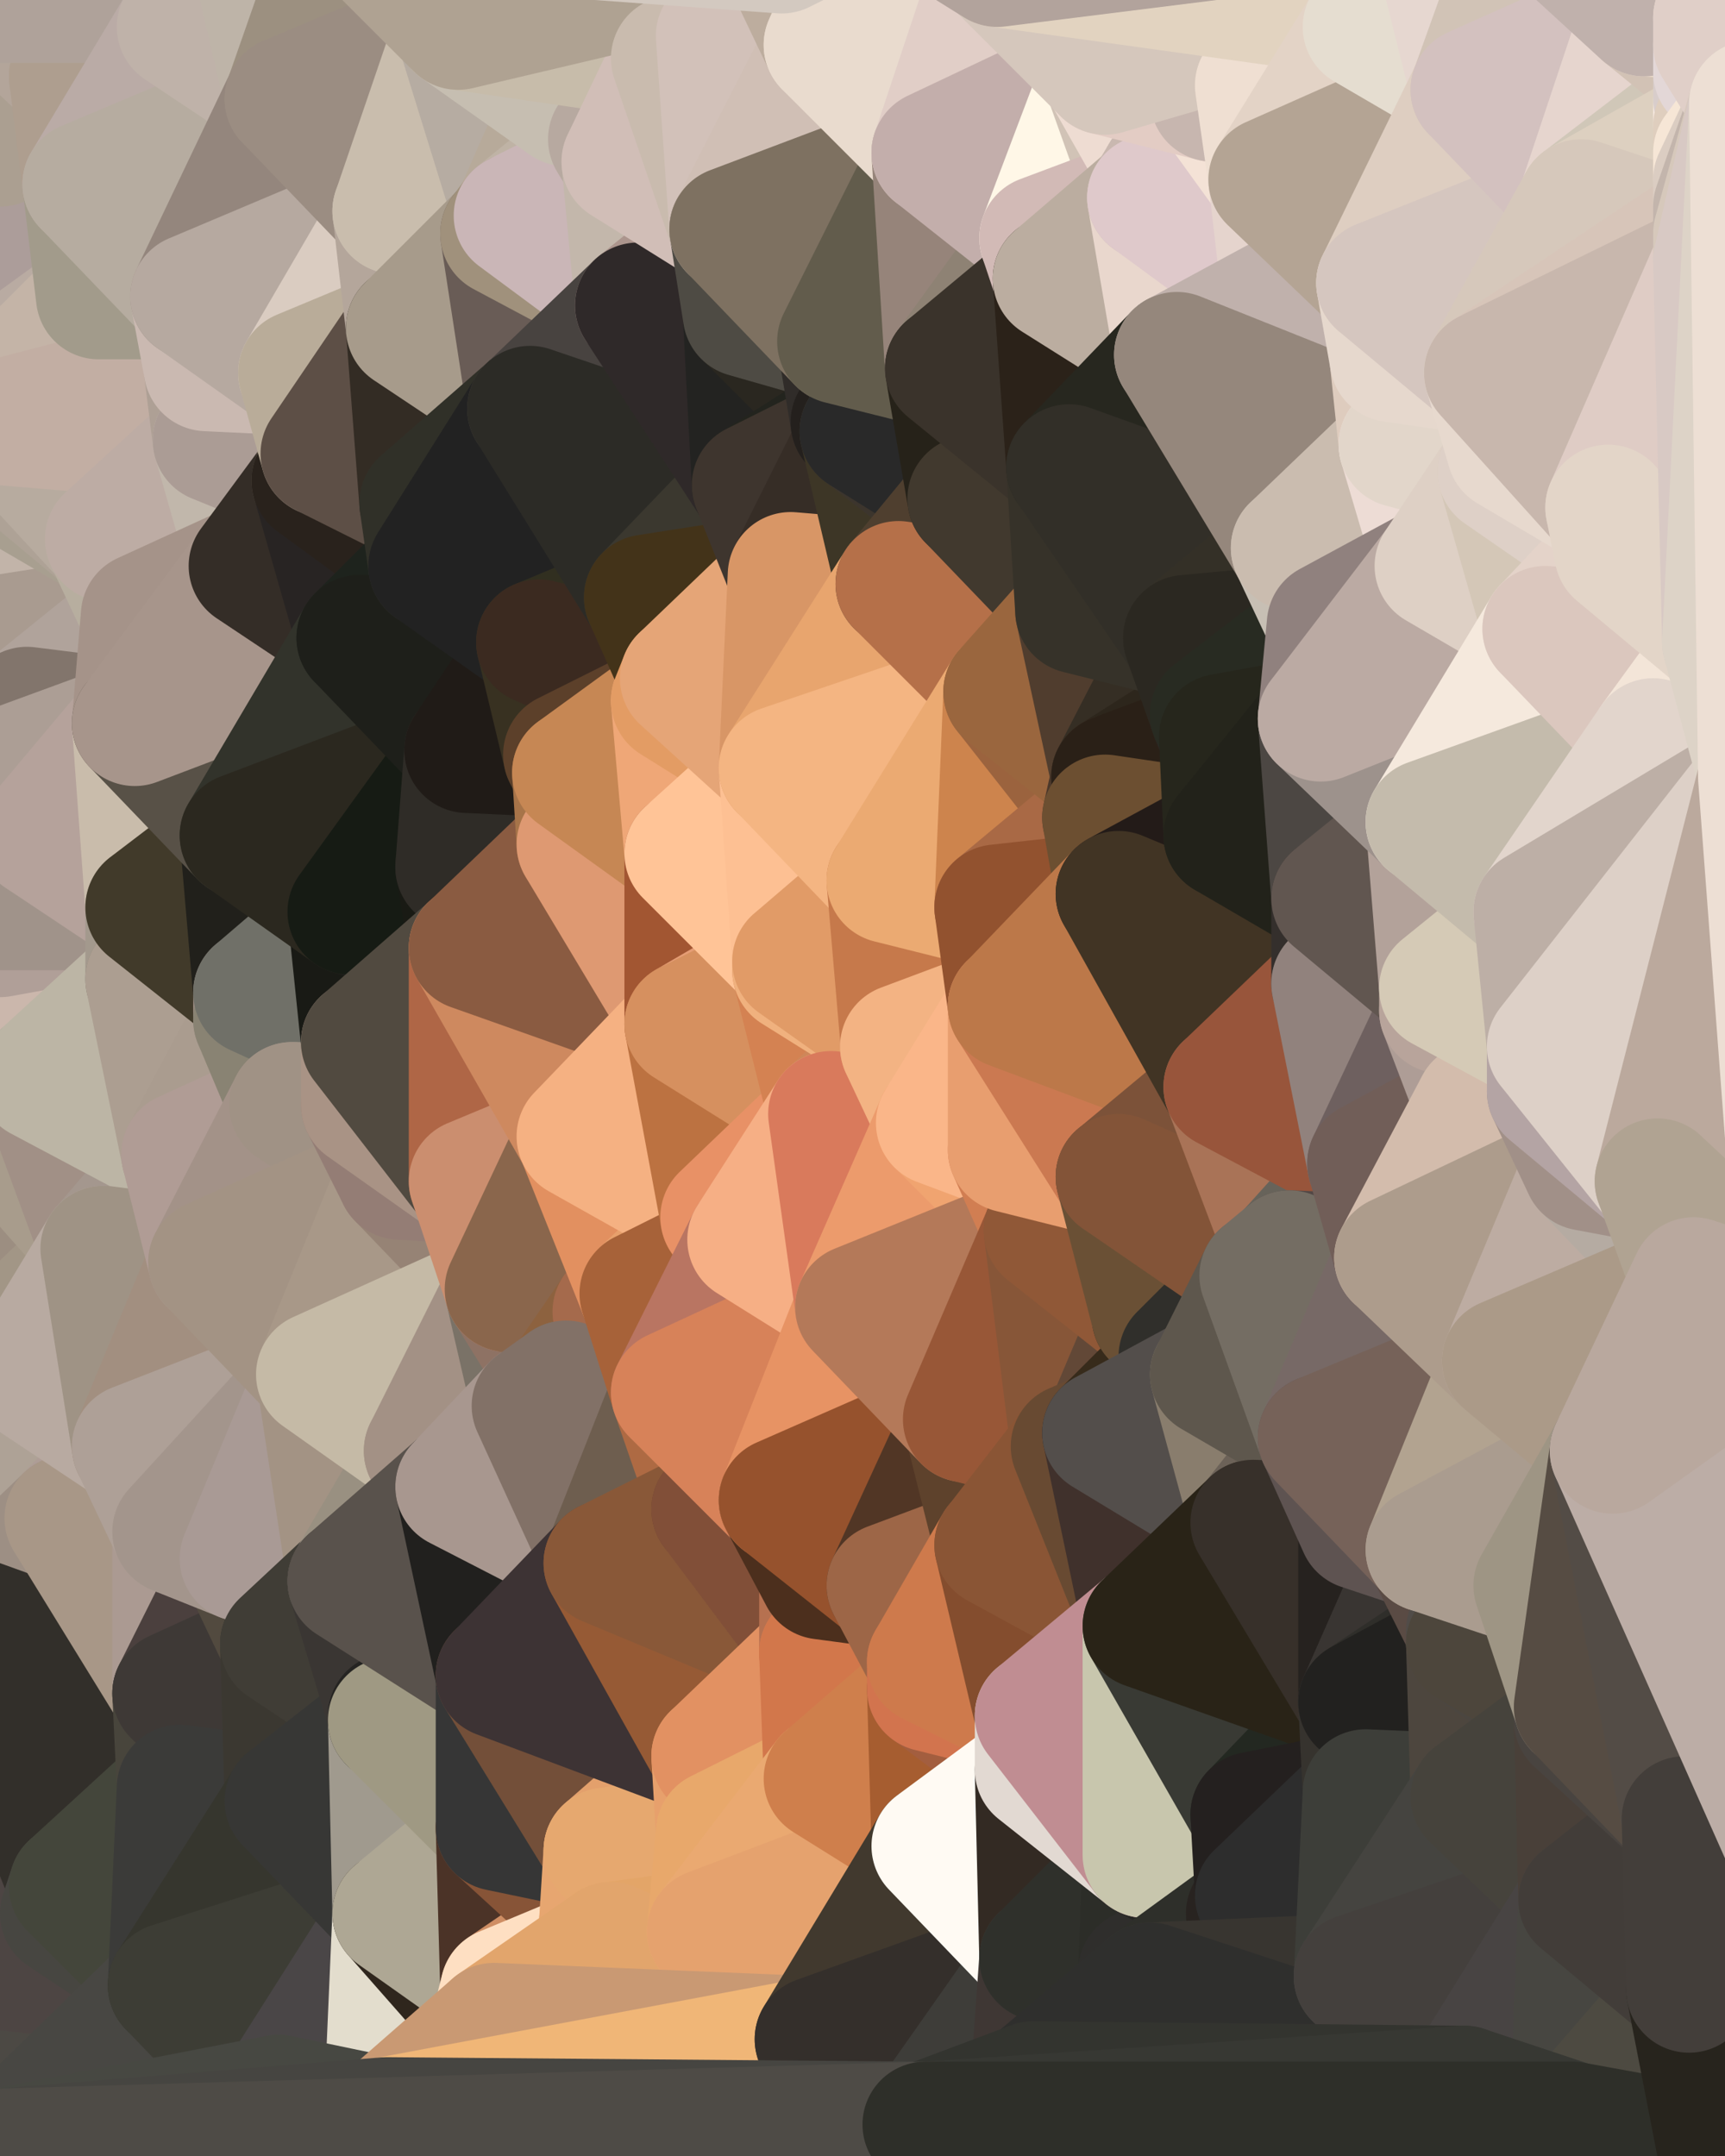 <?xml version="1.0" standalone="yes"?>
<svg width="384" height="480" xmlns="http://www.w3.org/2000/svg" version="1.1" ><polygon points="-28,60 -17,317 -17,180" fill="rgba(184, 176, 163, 1)" stroke="rgba(184, 176, 163, 1)" stroke-width="28" stroke-linejoin="round"/>
		<polygon points="-17,180 -17,317 -14,197" fill="rgba(163, 147, 134, 1)" stroke="rgba(163, 147, 134, 1)" stroke-width="28" stroke-linejoin="round"/>
		<polygon points="-17,317 -9,437 -8,360" fill="rgba(191, 179, 167, 1)" stroke="rgba(191, 179, 167, 1)" stroke-width="28" stroke-linejoin="round"/>
		<polygon points="0,0 -28,60 0,2" fill="rgba(174, 161, 153, 1)" stroke="rgba(174, 161, 153, 1)" stroke-width="28" stroke-linejoin="round"/>
		<polygon points="-28,60 0,8 0,2" fill="rgba(175, 163, 149, 1)" stroke="rgba(175, 163, 149, 1)" stroke-width="28" stroke-linejoin="round"/>
		<polygon points="-14,197 0,238 0,232" fill="rgba(185, 165, 154, 1)" stroke="rgba(185, 165, 154, 1)" stroke-width="28" stroke-linejoin="round"/>
		<polygon points="0,226 -14,197 0,232" fill="rgba(168, 150, 138, 1)" stroke="rgba(168, 150, 138, 1)" stroke-width="28" stroke-linejoin="round"/>
		<polygon points="-28,60 0,14 0,8" fill="rgba(188, 180, 167, 1)" stroke="rgba(188, 180, 167, 1)" stroke-width="28" stroke-linejoin="round"/>
		<polygon points="0,238 -14,197 0,244" fill="rgba(167, 155, 141, 1)" stroke="rgba(167, 155, 141, 1)" stroke-width="28" stroke-linejoin="round"/>
		<polygon points="-14,197 0,252 0,244" fill="rgba(163, 147, 134, 1)" stroke="rgba(163, 147, 134, 1)" stroke-width="28" stroke-linejoin="round"/>
		<polygon points="-28,60 0,20 0,14" fill="rgba(166, 157, 150, 1)" stroke="rgba(166, 157, 150, 1)" stroke-width="28" stroke-linejoin="round"/>
		<polygon points="0,220 -14,197 0,226" fill="rgba(165, 149, 136, 1)" stroke="rgba(165, 149, 136, 1)" stroke-width="28" stroke-linejoin="round"/>
		<polygon points="-28,60 -4,38 0,20" fill="rgba(165, 152, 143, 1)" stroke="rgba(165, 152, 143, 1)" stroke-width="28" stroke-linejoin="round"/>
		<polygon points="-4,38 0,26 0,20" fill="rgba(188, 180, 167, 1)" stroke="rgba(188, 180, 167, 1)" stroke-width="28" stroke-linejoin="round"/>
		<polygon points="-4,38 0,32 0,26" fill="rgba(166, 157, 150, 1)" stroke="rgba(166, 157, 150, 1)" stroke-width="28" stroke-linejoin="round"/>
		<polygon points="-4,38 0,38 0,32" fill="rgba(178, 165, 157, 1)" stroke="rgba(178, 165, 157, 1)" stroke-width="28" stroke-linejoin="round"/>
		<polygon points="0,214 -14,197 0,220" fill="rgba(172, 159, 140, 1)" stroke="rgba(172, 159, 140, 1)" stroke-width="28" stroke-linejoin="round"/>
		<polygon points="-4,38 0,44 0,38" fill="rgba(165, 152, 143, 1)" stroke="rgba(165, 152, 143, 1)" stroke-width="28" stroke-linejoin="round"/>
		<polygon points="-14,197 -17,317 0,252" fill="rgba(163, 154, 139, 1)" stroke="rgba(163, 154, 139, 1)" stroke-width="28" stroke-linejoin="round"/>
		<polygon points="-4,38 0,50 0,44" fill="rgba(175, 163, 149, 1)" stroke="rgba(175, 163, 149, 1)" stroke-width="28" stroke-linejoin="round"/>
		<polygon points="0,208 -14,197 0,214" fill="rgba(170, 154, 141, 1)" stroke="rgba(170, 154, 141, 1)" stroke-width="28" stroke-linejoin="round"/>
		<polygon points="-4,38 -28,60 0,50" fill="rgba(160, 146, 146, 1)" stroke="rgba(160, 146, 146, 1)" stroke-width="28" stroke-linejoin="round"/>
		<polygon points="-28,60 0,56 0,50" fill="rgba(179, 163, 147, 1)" stroke="rgba(179, 163, 147, 1)" stroke-width="28" stroke-linejoin="round"/>
		<polygon points="0,202 -14,197 0,208" fill="rgba(163, 146, 139, 1)" stroke="rgba(163, 146, 139, 1)" stroke-width="28" stroke-linejoin="round"/>
		<polygon points="-28,60 0,62 0,56" fill="rgba(175, 159, 159, 1)" stroke="rgba(175, 159, 159, 1)" stroke-width="28" stroke-linejoin="round"/>
		<polygon points="0,196 -14,197 0,202" fill="rgba(177, 162, 157, 1)" stroke="rgba(177, 162, 157, 1)" stroke-width="28" stroke-linejoin="round"/>
		<polygon points="0,62 -28,60 0,66" fill="rgba(156, 143, 134, 1)" stroke="rgba(156, 143, 134, 1)" stroke-width="28" stroke-linejoin="round"/>
		<polygon points="-28,60 0,72 0,66" fill="rgba(181, 173, 162, 1)" stroke="rgba(181, 173, 162, 1)" stroke-width="28" stroke-linejoin="round"/>
		<polygon points="-1,77 0,76 0,72" fill="rgba(166, 152, 139, 1)" stroke="rgba(166, 152, 139, 1)" stroke-width="28" stroke-linejoin="round"/>
		<polygon points="-28,60 -1,77 0,72" fill="rgba(181, 171, 161, 1)" stroke="rgba(181, 171, 161, 1)" stroke-width="28" stroke-linejoin="round"/>
		<polygon points="-1,77 0,82 0,76" fill="rgba(181, 167, 154, 1)" stroke="rgba(181, 167, 154, 1)" stroke-width="28" stroke-linejoin="round"/>
		<polygon points="-1,77 -28,60 0,82" fill="rgba(186, 174, 162, 1)" stroke="rgba(186, 174, 162, 1)" stroke-width="28" stroke-linejoin="round"/>
		<polygon points="-28,60 0,88 0,82" fill="rgba(168, 154, 141, 1)" stroke="rgba(168, 154, 141, 1)" stroke-width="28" stroke-linejoin="round"/>
		<polygon points="-28,60 0,94 0,88" fill="rgba(200, 186, 177, 1)" stroke="rgba(200, 186, 177, 1)" stroke-width="28" stroke-linejoin="round"/>
		<polygon points="-28,60 0,100 0,94" fill="rgba(168, 154, 145, 1)" stroke="rgba(168, 154, 145, 1)" stroke-width="28" stroke-linejoin="round"/>
		<polygon points="-28,60 0,106 0,100" fill="rgba(185, 171, 160, 1)" stroke="rgba(185, 171, 160, 1)" stroke-width="28" stroke-linejoin="round"/>
		<polygon points="-28,60 0,112 0,106" fill="rgba(179, 165, 152, 1)" stroke="rgba(179, 165, 152, 1)" stroke-width="28" stroke-linejoin="round"/>
		<polygon points="-28,60 0,118 0,112" fill="rgba(174, 158, 143, 1)" stroke="rgba(174, 158, 143, 1)" stroke-width="28" stroke-linejoin="round"/>
		<polygon points="-28,60 0,124 0,118" fill="rgba(164, 149, 146, 1)" stroke="rgba(164, 149, 146, 1)" stroke-width="28" stroke-linejoin="round"/>
		<polygon points="-28,60 -17,180 0,124" fill="rgba(187, 175, 159, 1)" stroke="rgba(187, 175, 159, 1)" stroke-width="28" stroke-linejoin="round"/>
		<polygon points="-17,180 0,130 0,124" fill="rgba(171, 153, 141, 1)" stroke="rgba(171, 153, 141, 1)" stroke-width="28" stroke-linejoin="round"/>
		<polygon points="-17,180 0,136 0,130" fill="rgba(161, 141, 132, 1)" stroke="rgba(161, 141, 132, 1)" stroke-width="28" stroke-linejoin="round"/>
		<polygon points="-17,180 0,142 0,136" fill="rgba(172, 152, 143, 1)" stroke="rgba(172, 152, 143, 1)" stroke-width="28" stroke-linejoin="round"/>
		<polygon points="-17,180 0,148 0,142" fill="rgba(193, 173, 164, 1)" stroke="rgba(193, 173, 164, 1)" stroke-width="28" stroke-linejoin="round"/>
		<polygon points="-17,180 0,154 0,148" fill="rgba(143, 127, 112, 1)" stroke="rgba(143, 127, 112, 1)" stroke-width="28" stroke-linejoin="round"/>
		<polygon points="-17,180 0,160 0,154" fill="rgba(126, 117, 102, 1)" stroke="rgba(126, 117, 102, 1)" stroke-width="28" stroke-linejoin="round"/>
		<polygon points="-17,180 0,166 0,160" fill="rgba(183, 175, 164, 1)" stroke="rgba(183, 175, 164, 1)" stroke-width="28" stroke-linejoin="round"/>
		<polygon points="-17,180 0,172 0,166" fill="rgba(179, 165, 162, 1)" stroke="rgba(179, 165, 162, 1)" stroke-width="28" stroke-linejoin="round"/>
		<polygon points="-17,180 0,178 0,172" fill="rgba(163, 144, 137, 1)" stroke="rgba(163, 144, 137, 1)" stroke-width="28" stroke-linejoin="round"/>
		<polygon points="-17,180 0,184 0,178" fill="rgba(153, 141, 129, 1)" stroke="rgba(153, 141, 129, 1)" stroke-width="28" stroke-linejoin="round"/>
		<polygon points="-17,180 0,190 0,184" fill="rgba(167, 159, 146, 1)" stroke="rgba(167, 159, 146, 1)" stroke-width="28" stroke-linejoin="round"/>
		<polygon points="-17,180 -14,197 0,190" fill="rgba(168, 154, 143, 1)" stroke="rgba(168, 154, 143, 1)" stroke-width="28" stroke-linejoin="round"/>
		<polygon points="-14,197 0,196 0,190" fill="rgba(171, 159, 147, 1)" stroke="rgba(171, 159, 147, 1)" stroke-width="28" stroke-linejoin="round"/>
		<polygon points="0,154 0,160 6,158" fill="rgba(207, 187, 178, 1)" stroke="rgba(207, 187, 178, 1)" stroke-width="28" stroke-linejoin="round"/>
		<polygon points="0,300 -17,317 6,306" fill="rgba(161, 145, 132, 1)" stroke="rgba(161, 145, 132, 1)" stroke-width="28" stroke-linejoin="round"/>
		<polygon points="0,252 -17,317 0,300" fill="rgba(169, 163, 151, 1)" stroke="rgba(169, 163, 151, 1)" stroke-width="28" stroke-linejoin="round"/>
		<polygon points="0,232 0,238 9,240" fill="rgba(176, 158, 146, 1)" stroke="rgba(176, 158, 146, 1)" stroke-width="28" stroke-linejoin="round"/>
		<polygon points="0,238 0,244 9,240" fill="rgba(171, 151, 142, 1)" stroke="rgba(171, 151, 142, 1)" stroke-width="28" stroke-linejoin="round"/>
		<polygon points="0,178 0,184 9,186" fill="rgba(161, 151, 139, 1)" stroke="rgba(161, 151, 139, 1)" stroke-width="28" stroke-linejoin="round"/>
		<polygon points="0,184 0,190 9,186" fill="rgba(197, 185, 173, 1)" stroke="rgba(197, 185, 173, 1)" stroke-width="28" stroke-linejoin="round"/>
		<polygon points="0,148 0,154 6,158" fill="rgba(174, 154, 145, 1)" stroke="rgba(174, 154, 145, 1)" stroke-width="28" stroke-linejoin="round"/>
		<polygon points="0,160 0,166 6,158" fill="rgba(132, 116, 100, 1)" stroke="rgba(132, 116, 100, 1)" stroke-width="28" stroke-linejoin="round"/>
		<polygon points="0,190 0,196 9,186" fill="rgba(168, 150, 140, 1)" stroke="rgba(168, 150, 140, 1)" stroke-width="28" stroke-linejoin="round"/>
		<polygon points="-17,317 -8,360 15,338" fill="rgba(159, 147, 133, 1)" stroke="rgba(159, 147, 133, 1)" stroke-width="28" stroke-linejoin="round"/>
		<polygon points="0,244 0,252 9,240" fill="rgba(165, 147, 137, 1)" stroke="rgba(165, 147, 137, 1)" stroke-width="28" stroke-linejoin="round"/>
		<polygon points="0,8 0,14 16,17" fill="rgba(187, 172, 169, 1)" stroke="rgba(187, 172, 169, 1)" stroke-width="28" stroke-linejoin="round"/>
		<polygon points="0,14 0,20 16,17" fill="rgba(171, 153, 151, 1)" stroke="rgba(171, 153, 151, 1)" stroke-width="28" stroke-linejoin="round"/>
		<polygon points="0,20 0,26 16,17" fill="rgba(175, 161, 152, 1)" stroke="rgba(175, 161, 152, 1)" stroke-width="28" stroke-linejoin="round"/>
		<polygon points="-9,437 14,426 16,420" fill="rgba(51, 47, 44, 1)" stroke="rgba(51, 47, 44, 1)" stroke-width="28" stroke-linejoin="round"/>
		<polygon points="0,32 0,38 19,41" fill="rgba(177, 165, 153, 1)" stroke="rgba(177, 165, 153, 1)" stroke-width="28" stroke-linejoin="round"/>
		<polygon points="0,38 0,44 19,41" fill="rgba(172, 160, 148, 1)" stroke="rgba(172, 160, 148, 1)" stroke-width="28" stroke-linejoin="round"/>
		<polygon points="0,44 0,50 19,41" fill="rgba(169, 157, 145, 1)" stroke="rgba(169, 157, 145, 1)" stroke-width="28" stroke-linejoin="round"/>
		<polygon points="6,306 -17,317 15,338" fill="rgba(171, 158, 149, 1)" stroke="rgba(171, 158, 149, 1)" stroke-width="28" stroke-linejoin="round"/>
		<polygon points="0,226 0,232 9,240" fill="rgba(164, 146, 134, 1)" stroke="rgba(164, 146, 134, 1)" stroke-width="28" stroke-linejoin="round"/>
		<polygon points="0,172 0,178 9,186" fill="rgba(177, 160, 150, 1)" stroke="rgba(177, 160, 150, 1)" stroke-width="28" stroke-linejoin="round"/>
		<polygon points="0,62 0,66 22,66" fill="rgba(161, 152, 135, 1)" stroke="rgba(161, 152, 135, 1)" stroke-width="28" stroke-linejoin="round"/>
		<polygon points="0,66 0,72 22,66" fill="rgba(182, 175, 159, 1)" stroke="rgba(182, 175, 159, 1)" stroke-width="28" stroke-linejoin="round"/>
		<polygon points="-8,360 -9,437 16,420" fill="rgba(60, 57, 52, 1)" stroke="rgba(60, 57, 52, 1)" stroke-width="28" stroke-linejoin="round"/>
		<polygon points="0,252 0,300 23,278" fill="rgba(156, 142, 129, 1)" stroke="rgba(156, 142, 129, 1)" stroke-width="28" stroke-linejoin="round"/>
		<polygon points="0,106 0,112 24,120" fill="rgba(157, 147, 137, 1)" stroke="rgba(157, 147, 137, 1)" stroke-width="28" stroke-linejoin="round"/>
		<polygon points="0,112 0,118 24,120" fill="rgba(162, 153, 136, 1)" stroke="rgba(162, 153, 136, 1)" stroke-width="28" stroke-linejoin="round"/>
		<polygon points="0,118 0,124 24,120" fill="rgba(184, 171, 154, 1)" stroke="rgba(184, 171, 154, 1)" stroke-width="28" stroke-linejoin="round"/>
		<polygon points="0,124 0,130 24,120" fill="rgba(185, 169, 156, 1)" stroke="rgba(185, 169, 156, 1)" stroke-width="28" stroke-linejoin="round"/>
		<polygon points="0,56 0,62 22,66" fill="rgba(168, 154, 143, 1)" stroke="rgba(168, 154, 143, 1)" stroke-width="28" stroke-linejoin="round"/>
		<polygon points="19,41 0,56 22,66" fill="rgba(194, 189, 170, 1)" stroke="rgba(194, 189, 170, 1)" stroke-width="28" stroke-linejoin="round"/>
		<polygon points="0,72 0,76 22,66" fill="rgba(187, 177, 165, 1)" stroke="rgba(187, 177, 165, 1)" stroke-width="28" stroke-linejoin="round"/>
		<polygon points="0,76 0,82 22,66" fill="rgba(157, 143, 134, 1)" stroke="rgba(157, 143, 134, 1)" stroke-width="28" stroke-linejoin="round"/>
		<polygon points="16,17 0,32 19,41" fill="rgba(181, 170, 150, 1)" stroke="rgba(181, 170, 150, 1)" stroke-width="28" stroke-linejoin="round"/>
		<polygon points="0,50 0,56 19,41" fill="rgba(172, 157, 154, 1)" stroke="rgba(172, 157, 154, 1)" stroke-width="28" stroke-linejoin="round"/>
		<polygon points="0,2 0,8 16,17" fill="rgba(184, 170, 159, 1)" stroke="rgba(184, 170, 159, 1)" stroke-width="28" stroke-linejoin="round"/>
		<polygon points="0,26 0,32 16,17" fill="rgba(171, 159, 145, 1)" stroke="rgba(171, 159, 145, 1)" stroke-width="28" stroke-linejoin="round"/>
		<polygon points="0,196 0,202 9,186" fill="rgba(174, 162, 150, 1)" stroke="rgba(174, 162, 150, 1)" stroke-width="28" stroke-linejoin="round"/>
		<polygon points="0,166 0,172 6,158" fill="rgba(136, 127, 112, 1)" stroke="rgba(136, 127, 112, 1)" stroke-width="28" stroke-linejoin="round"/>
		<polygon points="0,0 0,2 30,0" fill="rgba(174, 159, 152, 1)" stroke="rgba(174, 159, 152, 1)" stroke-width="28" stroke-linejoin="round"/>
		<polygon points="0,2 16,17 30,0" fill="rgba(179, 165, 154, 1)" stroke="rgba(179, 165, 154, 1)" stroke-width="28" stroke-linejoin="round"/>
		<polygon points="6,306 15,338 30,322" fill="rgba(174, 162, 150, 1)" stroke="rgba(174, 162, 150, 1)" stroke-width="28" stroke-linejoin="round"/>
		<polygon points="0,130 0,136 24,120" fill="rgba(174, 161, 145, 1)" stroke="rgba(174, 161, 145, 1)" stroke-width="28" stroke-linejoin="round"/>
		<polygon points="0,300 6,306 23,278" fill="rgba(162, 150, 134, 1)" stroke="rgba(162, 150, 134, 1)" stroke-width="28" stroke-linejoin="round"/>
		<polygon points="0,136 0,142 32,137" fill="rgba(172, 158, 147, 1)" stroke="rgba(172, 158, 147, 1)" stroke-width="28" stroke-linejoin="round"/>
		<polygon points="24,120 0,136 32,137" fill="rgba(194, 180, 169, 1)" stroke="rgba(194, 180, 169, 1)" stroke-width="28" stroke-linejoin="round"/>
		<polygon points="0,142 0,148 6,158" fill="rgba(181, 161, 152, 1)" stroke="rgba(181, 161, 152, 1)" stroke-width="28" stroke-linejoin="round"/>
		<polygon points="0,214 0,220 33,218" fill="rgba(167, 151, 138, 1)" stroke="rgba(167, 151, 138, 1)" stroke-width="28" stroke-linejoin="round"/>
		<polygon points="0,208 0,214 33,218" fill="rgba(168, 154, 141, 1)" stroke="rgba(168, 154, 141, 1)" stroke-width="28" stroke-linejoin="round"/>
		<polygon points="33,202 0,208 33,218" fill="rgba(165, 149, 136, 1)" stroke="rgba(165, 149, 136, 1)" stroke-width="28" stroke-linejoin="round"/>
		<polygon points="0,220 0,226 33,218" fill="rgba(202, 182, 183, 1)" stroke="rgba(202, 182, 183, 1)" stroke-width="28" stroke-linejoin="round"/>
		<polygon points="0,226 9,240 33,218" fill="rgba(203, 183, 172, 1)" stroke="rgba(203, 183, 172, 1)" stroke-width="28" stroke-linejoin="round"/>
		<polygon points="0,202 0,208 33,202" fill="rgba(176, 159, 152, 1)" stroke="rgba(176, 159, 152, 1)" stroke-width="28" stroke-linejoin="round"/>
		<polygon points="9,186 0,202 33,202" fill="rgba(160, 147, 138, 1)" stroke="rgba(160, 147, 138, 1)" stroke-width="28" stroke-linejoin="round"/>
		<polygon points="0,142 6,158 32,137" fill="rgba(169, 155, 144, 1)" stroke="rgba(169, 155, 144, 1)" stroke-width="28" stroke-linejoin="round"/>
		<polygon points="6,158 30,161 32,137" fill="rgba(176, 163, 155, 1)" stroke="rgba(176, 163, 155, 1)" stroke-width="28" stroke-linejoin="round"/>
		<polygon points="6,158 0,172 30,161" fill="rgba(130, 117, 108, 1)" stroke="rgba(130, 117, 108, 1)" stroke-width="28" stroke-linejoin="round"/>
		<polygon points="0,172 9,186 30,161" fill="rgba(172, 158, 149, 1)" stroke="rgba(172, 158, 149, 1)" stroke-width="28" stroke-linejoin="round"/>
		<polygon points="0,100 0,106 24,120" fill="rgba(168, 159, 144, 1)" stroke="rgba(168, 159, 144, 1)" stroke-width="28" stroke-linejoin="round"/>
		<polygon points="0,82 0,88 22,66" fill="rgba(185, 171, 162, 1)" stroke="rgba(185, 171, 162, 1)" stroke-width="28" stroke-linejoin="round"/>
		<polygon points="30,322 15,338 39,341" fill="rgba(174, 157, 150, 1)" stroke="rgba(174, 157, 150, 1)" stroke-width="28" stroke-linejoin="round"/>
		<polygon points="-9,437 0,479 38,442" fill="rgba(76, 73, 68, 1)" stroke="rgba(76, 73, 68, 1)" stroke-width="28" stroke-linejoin="round"/>
		<polygon points="14,426 -9,437 38,442" fill="rgba(77, 69, 67, 1)" stroke="rgba(77, 69, 67, 1)" stroke-width="28" stroke-linejoin="round"/>
		<polygon points="9,240 0,252 23,278" fill="rgba(168, 156, 140, 1)" stroke="rgba(168, 156, 140, 1)" stroke-width="28" stroke-linejoin="round"/>
		<polygon points="9,240 23,278 41,257" fill="rgba(161, 144, 134, 1)" stroke="rgba(161, 144, 134, 1)" stroke-width="28" stroke-linejoin="round"/>
		<polygon points="39,377 16,420 40,398" fill="rgba(53, 48, 44, 1)" stroke="rgba(53, 48, 44, 1)" stroke-width="28" stroke-linejoin="round"/>
		<polygon points="30,0 16,17 40,6" fill="rgba(170, 158, 142, 1)" stroke="rgba(170, 158, 142, 1)" stroke-width="28" stroke-linejoin="round"/>
		<polygon points="15,338 -8,360 39,377" fill="rgba(157, 143, 132, 1)" stroke="rgba(157, 143, 132, 1)" stroke-width="28" stroke-linejoin="round"/>
		<polygon points="-8,360 16,420 39,377" fill="rgba(50, 47, 42, 1)" stroke="rgba(50, 47, 42, 1)" stroke-width="28" stroke-linejoin="round"/>
		<polygon points="0,94 0,100 24,120" fill="rgba(174, 162, 150, 1)" stroke="rgba(174, 162, 150, 1)" stroke-width="28" stroke-linejoin="round"/>
		<polygon points="16,420 14,426 38,442" fill="rgba(71, 70, 65, 1)" stroke="rgba(71, 70, 65, 1)" stroke-width="28" stroke-linejoin="round"/>
		<polygon points="43,66 22,66 46,82" fill="rgba(177, 164, 148, 1)" stroke="rgba(177, 164, 148, 1)" stroke-width="28" stroke-linejoin="round"/>
		<polygon points="0,88 0,94 46,82" fill="rgba(176, 163, 147, 1)" stroke="rgba(176, 163, 147, 1)" stroke-width="28" stroke-linejoin="round"/>
		<polygon points="22,66 0,88 46,82" fill="rgba(196, 180, 167, 1)" stroke="rgba(196, 180, 167, 1)" stroke-width="28" stroke-linejoin="round"/>
		<polygon points="15,338 39,377 39,341" fill="rgba(168, 151, 135, 1)" stroke="rgba(168, 151, 135, 1)" stroke-width="28" stroke-linejoin="round"/>
		<polygon points="0,94 24,120 48,98" fill="rgba(183, 171, 159, 1)" stroke="rgba(183, 171, 159, 1)" stroke-width="28" stroke-linejoin="round"/>
		<polygon points="46,82 0,94 48,98" fill="rgba(194, 174, 163, 1)" stroke="rgba(194, 174, 163, 1)" stroke-width="28" stroke-linejoin="round"/>
		<polygon points="41,257 23,278 47,281" fill="rgba(164, 151, 142, 1)" stroke="rgba(164, 151, 142, 1)" stroke-width="28" stroke-linejoin="round"/>
		<polygon points="19,41 22,66 43,66" fill="rgba(162, 155, 139, 1)" stroke="rgba(162, 155, 139, 1)" stroke-width="28" stroke-linejoin="round"/>
		<polygon points="33,218 9,240 41,257" fill="rgba(188, 181, 165, 1)" stroke="rgba(188, 181, 165, 1)" stroke-width="28" stroke-linejoin="round"/>
		<polygon points="30,161 9,186 33,202" fill="rgba(181, 162, 155, 1)" stroke="rgba(181, 162, 155, 1)" stroke-width="28" stroke-linejoin="round"/>
		<polygon points="23,278 6,306 30,322" fill="rgba(184, 170, 161, 1)" stroke="rgba(184, 170, 161, 1)" stroke-width="28" stroke-linejoin="round"/>
		<polygon points="30,161 33,202 54,186" fill="rgba(201, 188, 171, 1)" stroke="rgba(201, 188, 171, 1)" stroke-width="28" stroke-linejoin="round"/>
		<polygon points="23,278 30,322 47,281" fill="rgba(159, 147, 133, 1)" stroke="rgba(159, 147, 133, 1)" stroke-width="28" stroke-linejoin="round"/>
		<polygon points="24,120 32,137 56,126" fill="rgba(183, 174, 159, 1)" stroke="rgba(183, 174, 159, 1)" stroke-width="28" stroke-linejoin="round"/>
		<polygon points="16,17 19,41 40,6" fill="rgba(174, 158, 143, 1)" stroke="rgba(174, 158, 143, 1)" stroke-width="28" stroke-linejoin="round"/>
		<polygon points="33,202 33,218 57,221" fill="rgba(163, 153, 141, 1)" stroke="rgba(163, 153, 141, 1)" stroke-width="28" stroke-linejoin="round"/>
		<polygon points="33,218 57,227 57,221" fill="rgba(134, 127, 111, 1)" stroke="rgba(134, 127, 111, 1)" stroke-width="28" stroke-linejoin="round"/>
		<polygon points="33,218 41,257 57,227" fill="rgba(172, 158, 145, 1)" stroke="rgba(172, 158, 145, 1)" stroke-width="28" stroke-linejoin="round"/>
		<polygon points="48,98 24,120 56,126" fill="rgba(189, 172, 164, 1)" stroke="rgba(189, 172, 164, 1)" stroke-width="28" stroke-linejoin="round"/>
		<polygon points="39,341 39,377 54,347" fill="rgba(171, 154, 146, 1)" stroke="rgba(171, 154, 146, 1)" stroke-width="28" stroke-linejoin="round"/>
		<polygon points="30,0 40,6 54,-21" fill="rgba(182, 164, 152, 1)" stroke="rgba(182, 164, 152, 1)" stroke-width="28" stroke-linejoin="round"/>
		<polygon points="0,0 30,0 54,-21" fill="rgba(175, 162, 154, 1)" stroke="rgba(175, 162, 154, 1)" stroke-width="28" stroke-linejoin="round"/>
		<polygon points="16,420 38,442 40,398" fill="rgba(68, 70, 59, 1)" stroke="rgba(68, 70, 59, 1)" stroke-width="28" stroke-linejoin="round"/>
		<polygon points="38,442 0,479 62,467" fill="rgba(72, 71, 67, 1)" stroke="rgba(72, 71, 67, 1)" stroke-width="28" stroke-linejoin="round"/>
		<polygon points="54,347 39,377 63,366" fill="rgba(75, 64, 62, 1)" stroke="rgba(75, 64, 62, 1)" stroke-width="28" stroke-linejoin="round"/>
		<polygon points="57,227 41,257 65,246" fill="rgba(170, 156, 143, 1)" stroke="rgba(170, 156, 143, 1)" stroke-width="28" stroke-linejoin="round"/>
		<polygon points="40,6 19,41 64,22" fill="rgba(186, 171, 166, 1)" stroke="rgba(186, 171, 166, 1)" stroke-width="28" stroke-linejoin="round"/>
		<polygon points="46,82 48,98 67,83" fill="rgba(174, 160, 149, 1)" stroke="rgba(174, 160, 149, 1)" stroke-width="28" stroke-linejoin="round"/>
		<polygon points="54,186 33,202 57,221" fill="rgba(65, 58, 42, 1)" stroke="rgba(65, 58, 42, 1)" stroke-width="28" stroke-linejoin="round"/>
		<polygon points="48,98 56,126 70,107" fill="rgba(193, 183, 171, 1)" stroke="rgba(193, 183, 171, 1)" stroke-width="28" stroke-linejoin="round"/>
		<polygon points="47,281 30,322 71,306" fill="rgba(162, 143, 128, 1)" stroke="rgba(162, 143, 128, 1)" stroke-width="28" stroke-linejoin="round"/>
		<polygon points="39,377 40,398 64,401" fill="rgba(72, 69, 60, 1)" stroke="rgba(72, 69, 60, 1)" stroke-width="28" stroke-linejoin="round"/>
		<polygon points="19,41 43,66 64,22" fill="rgba(182, 172, 160, 1)" stroke="rgba(182, 172, 160, 1)" stroke-width="28" stroke-linejoin="round"/>
		<polygon points="67,83 48,98 72,101" fill="rgba(186, 172, 163, 1)" stroke="rgba(186, 172, 163, 1)" stroke-width="28" stroke-linejoin="round"/>
		<polygon points="48,98 70,107 72,101" fill="rgba(171, 156, 149, 1)" stroke="rgba(171, 156, 149, 1)" stroke-width="28" stroke-linejoin="round"/>
		<polygon points="30,322 39,341 71,306" fill="rgba(174, 160, 151, 1)" stroke="rgba(174, 160, 151, 1)" stroke-width="28" stroke-linejoin="round"/>
		<polygon points="43,66 46,82 67,83" fill="rgba(202, 185, 177, 1)" stroke="rgba(202, 185, 177, 1)" stroke-width="28" stroke-linejoin="round"/>
		<polygon points="63,366 39,377 64,401" fill="rgba(62, 57, 54, 1)" stroke="rgba(62, 57, 54, 1)" stroke-width="28" stroke-linejoin="round"/>
		<polygon points="40,398 38,442 64,401" fill="rgba(59, 59, 57, 1)" stroke="rgba(59, 59, 57, 1)" stroke-width="28" stroke-linejoin="round"/>
		<polygon points="32,137 30,161 56,126" fill="rgba(165, 147, 137, 1)" stroke="rgba(165, 147, 137, 1)" stroke-width="28" stroke-linejoin="round"/>
		<polygon points="54,186 57,221 78,203" fill="rgba(33, 32, 27, 1)" stroke="rgba(33, 32, 27, 1)" stroke-width="28" stroke-linejoin="round"/>
		<polygon points="54,347 63,366 78,352" fill="rgba(82, 74, 63, 1)" stroke="rgba(82, 74, 63, 1)" stroke-width="28" stroke-linejoin="round"/>
		<polygon points="39,341 54,347 71,306" fill="rgba(163, 149, 140, 1)" stroke="rgba(163, 149, 140, 1)" stroke-width="28" stroke-linejoin="round"/>
		<polygon points="41,257 47,281 65,246" fill="rgba(176, 156, 149, 1)" stroke="rgba(176, 156, 149, 1)" stroke-width="28" stroke-linejoin="round"/>
		<polygon points="81,232 65,246 81,246" fill="rgba(159, 138, 133, 1)" stroke="rgba(159, 138, 133, 1)" stroke-width="28" stroke-linejoin="round"/>
		<polygon points="57,221 57,227 81,232" fill="rgba(152, 138, 129, 1)" stroke="rgba(152, 138, 129, 1)" stroke-width="28" stroke-linejoin="round"/>
		<polygon points="57,227 65,246 81,232" fill="rgba(137, 131, 115, 1)" stroke="rgba(137, 131, 115, 1)" stroke-width="28" stroke-linejoin="round"/>
		<polygon points="30,161 54,186 80,142" fill="rgba(88, 81, 71, 1)" stroke="rgba(88, 81, 71, 1)" stroke-width="28" stroke-linejoin="round"/>
		<polygon points="56,126 30,161 80,142" fill="rgba(167, 149, 139, 1)" stroke="rgba(167, 149, 139, 1)" stroke-width="28" stroke-linejoin="round"/>
		<polygon points="54,-21 40,6 64,22" fill="rgba(191, 178, 169, 1)" stroke="rgba(191, 178, 169, 1)" stroke-width="28" stroke-linejoin="round"/>
		<polygon points="54,-21 64,22 78,-18" fill="rgba(190, 180, 168, 1)" stroke="rgba(190, 180, 168, 1)" stroke-width="28" stroke-linejoin="round"/>
		<polygon points="63,366 87,383 87,382" fill="rgba(57, 54, 47, 1)" stroke="rgba(57, 54, 47, 1)" stroke-width="28" stroke-linejoin="round"/>
		<polygon points="63,366 64,401 87,383" fill="rgba(59, 56, 49, 1)" stroke="rgba(59, 56, 49, 1)" stroke-width="28" stroke-linejoin="round"/>
		<polygon points="64,401 38,442 88,426" fill="rgba(54, 54, 46, 1)" stroke="rgba(54, 54, 46, 1)" stroke-width="28" stroke-linejoin="round"/>
		<polygon points="64,22 43,66 88,47" fill="rgba(148, 134, 125, 1)" stroke="rgba(148, 134, 125, 1)" stroke-width="28" stroke-linejoin="round"/>
		<polygon points="78,203 57,221 81,232" fill="rgba(112, 112, 104, 1)" stroke="rgba(112, 112, 104, 1)" stroke-width="28" stroke-linejoin="round"/>
		<polygon points="65,246 47,281 89,262" fill="rgba(163, 146, 136, 1)" stroke="rgba(163, 146, 136, 1)" stroke-width="28" stroke-linejoin="round"/>
		<polygon points="81,246 65,246 89,262" fill="rgba(160, 146, 133, 1)" stroke="rgba(160, 146, 133, 1)" stroke-width="28" stroke-linejoin="round"/>
		<polygon points="43,66 67,83 88,47" fill="rgba(182, 169, 160, 1)" stroke="rgba(182, 169, 160, 1)" stroke-width="28" stroke-linejoin="round"/>
		<polygon points="38,442 62,467 88,426" fill="rgba(61, 61, 53, 1)" stroke="rgba(61, 61, 53, 1)" stroke-width="28" stroke-linejoin="round"/>
		<polygon points="70,107 56,126 80,142" fill="rgba(52, 45, 39, 1)" stroke="rgba(52, 45, 39, 1)" stroke-width="28" stroke-linejoin="round"/>
		<polygon points="71,306 54,347 78,352" fill="rgba(169, 154, 149, 1)" stroke="rgba(169, 154, 149, 1)" stroke-width="28" stroke-linejoin="round"/>
		<polygon points="72,101 70,107 94,112" fill="rgba(135, 120, 97, 1)" stroke="rgba(135, 120, 97, 1)" stroke-width="28" stroke-linejoin="round"/>
		<polygon points="88,47 67,83 91,73" fill="rgba(218, 204, 193, 1)" stroke="rgba(218, 204, 193, 1)" stroke-width="28" stroke-linejoin="round"/>
		<polygon points="71,306 78,352 95,323" fill="rgba(163, 147, 132, 1)" stroke="rgba(163, 147, 132, 1)" stroke-width="28" stroke-linejoin="round"/>
		<polygon points="78,352 63,366 87,382" fill="rgba(64, 61, 54, 1)" stroke="rgba(64, 61, 54, 1)" stroke-width="28" stroke-linejoin="round"/>
		<polygon points="70,107 80,142 96,126" fill="rgba(40, 36, 35, 1)" stroke="rgba(40, 36, 35, 1)" stroke-width="28" stroke-linejoin="round"/>
		<polygon points="94,112 70,107 96,126" fill="rgba(41, 34, 28, 1)" stroke="rgba(41, 34, 28, 1)" stroke-width="28" stroke-linejoin="round"/>
		<polygon points="67,83 72,101 91,73" fill="rgba(185, 172, 153, 1)" stroke="rgba(185, 172, 153, 1)" stroke-width="28" stroke-linejoin="round"/>
		<polygon points="47,281 71,306 89,262" fill="rgba(163, 147, 132, 1)" stroke="rgba(163, 147, 132, 1)" stroke-width="28" stroke-linejoin="round"/>
		<polygon points="95,323 78,352 102,331" fill="rgba(153, 144, 129, 1)" stroke="rgba(153, 144, 129, 1)" stroke-width="28" stroke-linejoin="round"/>
		<polygon points="78,-18 64,22 102,6" fill="rgba(156, 144, 128, 1)" stroke="rgba(156, 144, 128, 1)" stroke-width="28" stroke-linejoin="round"/>
		<polygon points="62,467 86,472 88,426" fill="rgba(74, 70, 71, 1)" stroke="rgba(74, 70, 71, 1)" stroke-width="28" stroke-linejoin="round"/>
		<polygon points="80,142 54,186 104,167" fill="rgba(50, 51, 43, 1)" stroke="rgba(50, 51, 43, 1)" stroke-width="28" stroke-linejoin="round"/>
		<polygon points="78,203 81,232 105,211" fill="rgba(25, 26, 21, 1)" stroke="rgba(25, 26, 21, 1)" stroke-width="28" stroke-linejoin="round"/>
		<polygon points="102,193 78,203 105,211" fill="rgba(32, 31, 29, 1)" stroke="rgba(32, 31, 29, 1)" stroke-width="28" stroke-linejoin="round"/>
		<polygon points="54,186 78,203 104,167" fill="rgba(43, 40, 31, 1)" stroke="rgba(43, 40, 31, 1)" stroke-width="28" stroke-linejoin="round"/>
		<polygon points="78,203 102,193 104,167" fill="rgba(22, 27, 20, 1)" stroke="rgba(22, 27, 20, 1)" stroke-width="28" stroke-linejoin="round"/>
		<polygon points="91,73 72,101 94,112" fill="rgba(93, 79, 70, 1)" stroke="rgba(93, 79, 70, 1)" stroke-width="28" stroke-linejoin="round"/>
		<polygon points="87,383 64,401 88,426" fill="rgba(55, 55, 53, 1)" stroke="rgba(55, 55, 53, 1)" stroke-width="28" stroke-linejoin="round"/>
		<polygon points="88,426 86,472 110,451" fill="rgba(227, 221, 205, 1)" stroke="rgba(227, 221, 205, 1)" stroke-width="28" stroke-linejoin="round"/>
		<polygon points="64,22 88,47 102,6" fill="rgba(155, 141, 130, 1)" stroke="rgba(155, 141, 130, 1)" stroke-width="28" stroke-linejoin="round"/>
		<polygon points="87,383 88,426 111,407" fill="rgba(160, 154, 142, 1)" stroke="rgba(160, 154, 142, 1)" stroke-width="28" stroke-linejoin="round"/>
		<polygon points="88,426 110,451 112,443" fill="rgba(47, 38, 29, 1)" stroke="rgba(47, 38, 29, 1)" stroke-width="28" stroke-linejoin="round"/>
		<polygon points="89,262 71,306 113,287" fill="rgba(168, 152, 136, 1)" stroke="rgba(168, 152, 136, 1)" stroke-width="28" stroke-linejoin="round"/>
		<polygon points="105,263 89,262 113,287" fill="rgba(150, 131, 117, 1)" stroke="rgba(150, 131, 117, 1)" stroke-width="28" stroke-linejoin="round"/>
		<polygon points="88,47 91,73 112,52" fill="rgba(180, 166, 155, 1)" stroke="rgba(180, 166, 155, 1)" stroke-width="28" stroke-linejoin="round"/>
		<polygon points="78,352 87,382 111,373" fill="rgba(58, 54, 51, 1)" stroke="rgba(58, 54, 51, 1)" stroke-width="28" stroke-linejoin="round"/>
		<polygon points="87,382 87,383 111,373" fill="rgba(37, 36, 34, 1)" stroke="rgba(37, 36, 34, 1)" stroke-width="28" stroke-linejoin="round"/>
		<polygon points="81,246 89,262 105,263" fill="rgba(148, 125, 117, 1)" stroke="rgba(148, 125, 117, 1)" stroke-width="28" stroke-linejoin="round"/>
		<polygon points="88,47 112,52 115,48" fill="rgba(204, 194, 182, 1)" stroke="rgba(204, 194, 182, 1)" stroke-width="28" stroke-linejoin="round"/>
		<polygon points="71,306 95,323 113,287" fill="rgba(197, 186, 166, 1)" stroke="rgba(197, 186, 166, 1)" stroke-width="28" stroke-linejoin="round"/>
		<polygon points="91,73 94,112 118,91" fill="rgba(51, 44, 36, 1)" stroke="rgba(51, 44, 36, 1)" stroke-width="28" stroke-linejoin="round"/>
		<polygon points="96,126 80,142 120,143" fill="rgba(30, 35, 29, 1)" stroke="rgba(30, 35, 29, 1)" stroke-width="28" stroke-linejoin="round"/>
		<polygon points="80,142 104,167 120,143" fill="rgba(30, 31, 26, 1)" stroke="rgba(30, 31, 26, 1)" stroke-width="28" stroke-linejoin="round"/>
		<polygon points="95,323 102,331 119,313" fill="rgba(158, 142, 129, 1)" stroke="rgba(158, 142, 129, 1)" stroke-width="28" stroke-linejoin="round"/>
		<polygon points="113,287 95,323 119,313" fill="rgba(163, 145, 133, 1)" stroke="rgba(163, 145, 133, 1)" stroke-width="28" stroke-linejoin="round"/>
		<polygon points="102,6 88,47 115,48" fill="rgba(201, 189, 173, 1)" stroke="rgba(201, 189, 173, 1)" stroke-width="28" stroke-linejoin="round"/>
		<polygon points="111,407 88,426 112,443" fill="rgba(174, 167, 148, 1)" stroke="rgba(174, 167, 148, 1)" stroke-width="28" stroke-linejoin="round"/>
		<polygon points="111,373 87,383 111,407" fill="rgba(159, 153, 131, 1)" stroke="rgba(159, 153, 131, 1)" stroke-width="28" stroke-linejoin="round"/>
		<polygon points="102,331 78,352 111,373" fill="rgba(89, 82, 76, 1)" stroke="rgba(89, 82, 76, 1)" stroke-width="28" stroke-linejoin="round"/>
		<polygon points="102,6 115,48 126,23" fill="rgba(182, 172, 162, 1)" stroke="rgba(182, 172, 162, 1)" stroke-width="28" stroke-linejoin="round"/>
		<polygon points="126,168 104,167 128,172" fill="rgba(37, 37, 29, 1)" stroke="rgba(37, 37, 29, 1)" stroke-width="28" stroke-linejoin="round"/>
		<polygon points="113,287 119,313 126,308" fill="rgba(122, 114, 103, 1)" stroke="rgba(122, 114, 103, 1)" stroke-width="28" stroke-linejoin="round"/>
		<polygon points="81,232 81,246 105,263" fill="rgba(169, 147, 133, 1)" stroke="rgba(169, 147, 133, 1)" stroke-width="28" stroke-linejoin="round"/>
		<polygon points="102,193 105,211 129,188" fill="rgba(25, 26, 20, 1)" stroke="rgba(25, 26, 20, 1)" stroke-width="28" stroke-linejoin="round"/>
		<polygon points="128,172 102,193 129,188" fill="rgba(40, 36, 33, 1)" stroke="rgba(40, 36, 33, 1)" stroke-width="28" stroke-linejoin="round"/>
		<polygon points="104,167 102,193 128,172" fill="rgba(47, 44, 39, 1)" stroke="rgba(47, 44, 39, 1)" stroke-width="28" stroke-linejoin="round"/>
		<polygon points="120,143 104,167 126,168" fill="rgba(32, 27, 23, 1)" stroke="rgba(32, 27, 23, 1)" stroke-width="28" stroke-linejoin="round"/>
		<polygon points="112,52 91,73 118,91" fill="rgba(167, 155, 139, 1)" stroke="rgba(167, 155, 139, 1)" stroke-width="28" stroke-linejoin="round"/>
		<polygon points="81,232 105,263 105,211" fill="rgba(81, 74, 64, 1)" stroke="rgba(81, 74, 64, 1)" stroke-width="28" stroke-linejoin="round"/>
		<polygon points="111,407 112,443 134,428" fill="rgba(75, 51, 39, 1)" stroke="rgba(75, 51, 39, 1)" stroke-width="28" stroke-linejoin="round"/>
		<polygon points="105,211 105,263 129,253" fill="rgba(175, 102, 70, 1)" stroke="rgba(175, 102, 70, 1)" stroke-width="28" stroke-linejoin="round"/>
		<polygon points="102,331 111,373 135,348" fill="rgba(33, 32, 30, 1)" stroke="rgba(33, 32, 30, 1)" stroke-width="28" stroke-linejoin="round"/>
		<polygon points="134,428 112,443 136,433" fill="rgba(207, 142, 100, 1)" stroke="rgba(207, 142, 100, 1)" stroke-width="28" stroke-linejoin="round"/>
		<polygon points="111,407 134,428 135,412" fill="rgba(135, 84, 55, 1)" stroke="rgba(135, 84, 55, 1)" stroke-width="28" stroke-linejoin="round"/>
		<polygon points="113,287 126,308 137,292" fill="rgba(142, 114, 100, 1)" stroke="rgba(142, 114, 100, 1)" stroke-width="28" stroke-linejoin="round"/>
		<polygon points="126,23 115,48 136,31" fill="rgba(183, 170, 154, 1)" stroke="rgba(183, 170, 154, 1)" stroke-width="28" stroke-linejoin="round"/>
		<polygon points="136,31 115,48 139,36" fill="rgba(191, 179, 165, 1)" stroke="rgba(191, 179, 165, 1)" stroke-width="28" stroke-linejoin="round"/>
		<polygon points="119,313 102,331 135,348" fill="rgba(168, 151, 143, 1)" stroke="rgba(168, 151, 143, 1)" stroke-width="28" stroke-linejoin="round"/>
		<polygon points="105,263 113,287 129,253" fill="rgba(203, 142, 111, 1)" stroke="rgba(203, 142, 111, 1)" stroke-width="28" stroke-linejoin="round"/>
		<polygon points="112,52 118,91 142,68" fill="rgba(105, 92, 86, 1)" stroke="rgba(105, 92, 86, 1)" stroke-width="28" stroke-linejoin="round"/>
		<polygon points="115,48 112,52 142,68" fill="rgba(160, 145, 124, 1)" stroke="rgba(160, 145, 124, 1)" stroke-width="28" stroke-linejoin="round"/>
		<polygon points="94,112 96,126 118,91" fill="rgba(48, 48, 40, 1)" stroke="rgba(48, 48, 40, 1)" stroke-width="28" stroke-linejoin="round"/>
		<polygon points="118,91 120,143 144,133" fill="rgba(42, 41, 39, 1)" stroke="rgba(42, 41, 39, 1)" stroke-width="28" stroke-linejoin="round"/>
		<polygon points="129,253 137,292 143,288" fill="rgba(176, 112, 74, 1)" stroke="rgba(176, 112, 74, 1)" stroke-width="28" stroke-linejoin="round"/>
		<polygon points="129,253 113,287 137,292" fill="rgba(138, 102, 76, 1)" stroke="rgba(138, 102, 76, 1)" stroke-width="28" stroke-linejoin="round"/>
		<polygon points="112,443 110,451 136,433" fill="rgba(254, 223, 194, 1)" stroke="rgba(254, 223, 194, 1)" stroke-width="28" stroke-linejoin="round"/>
		<polygon points="118,91 96,126 120,143" fill="rgba(34, 34, 34, 1)" stroke="rgba(34, 34, 34, 1)" stroke-width="28" stroke-linejoin="round"/>
		<polygon points="120,143 126,168 150,156" fill="rgba(56, 49, 33, 1)" stroke="rgba(56, 49, 33, 1)" stroke-width="28" stroke-linejoin="round"/>
		<polygon points="126,23 136,31 150,13" fill="rgba(197, 187, 178, 1)" stroke="rgba(197, 187, 178, 1)" stroke-width="28" stroke-linejoin="round"/>
		<polygon points="137,292 126,308 150,310" fill="rgba(141, 98, 63, 1)" stroke="rgba(141, 98, 63, 1)" stroke-width="28" stroke-linejoin="round"/>
		<polygon points="139,36 115,48 142,68" fill="rgba(202, 182, 183, 1)" stroke="rgba(202, 182, 183, 1)" stroke-width="28" stroke-linejoin="round"/>
		<polygon points="111,373 111,407 135,412" fill="rgba(54, 54, 54, 1)" stroke="rgba(54, 54, 54, 1)" stroke-width="28" stroke-linejoin="round"/>
		<polygon points="144,133 120,143 152,151" fill="rgba(49, 47, 32, 1)" stroke="rgba(49, 47, 32, 1)" stroke-width="28" stroke-linejoin="round"/>
		<polygon points="120,143 150,156 152,151" fill="rgba(59, 42, 32, 1)" stroke="rgba(59, 42, 32, 1)" stroke-width="28" stroke-linejoin="round"/>
		<polygon points="126,168 128,172 150,156" fill="rgba(92, 64, 42, 1)" stroke="rgba(92, 64, 42, 1)" stroke-width="28" stroke-linejoin="round"/>
		<polygon points="105,211 129,253 153,228" fill="rgba(206, 137, 95, 1)" stroke="rgba(206, 137, 95, 1)" stroke-width="28" stroke-linejoin="round"/>
		<polygon points="129,188 105,211 153,228" fill="rgba(138, 91, 65, 1)" stroke="rgba(138, 91, 65, 1)" stroke-width="28" stroke-linejoin="round"/>
		<polygon points="128,172 129,188 153,190" fill="rgba(167, 116, 73, 1)" stroke="rgba(167, 116, 73, 1)" stroke-width="28" stroke-linejoin="round"/>
		<polygon points="102,6 126,23 150,13" fill="rgba(198, 190, 177, 1)" stroke="rgba(198, 190, 177, 1)" stroke-width="28" stroke-linejoin="round"/>
		<polygon points="126,308 135,348 150,310" fill="rgba(126, 108, 98, 1)" stroke="rgba(126, 108, 98, 1)" stroke-width="28" stroke-linejoin="round"/>
		<polygon points="143,288 137,292 150,310" fill="rgba(165, 106, 76, 1)" stroke="rgba(165, 106, 76, 1)" stroke-width="28" stroke-linejoin="round"/>
		<polygon points="126,308 119,313 135,348" fill="rgba(130, 113, 103, 1)" stroke="rgba(130, 113, 103, 1)" stroke-width="28" stroke-linejoin="round"/>
		<polygon points="134,428 136,433 158,430" fill="rgba(225, 160, 106, 1)" stroke="rgba(225, 160, 106, 1)" stroke-width="28" stroke-linejoin="round"/>
		<polygon points="111,373 135,412 159,391" fill="rgba(115, 79, 57, 1)" stroke="rgba(115, 79, 57, 1)" stroke-width="28" stroke-linejoin="round"/>
		<polygon points="150,310 135,348 159,336" fill="rgba(110, 94, 79, 1)" stroke="rgba(110, 94, 79, 1)" stroke-width="28" stroke-linejoin="round"/>
		<polygon points="129,253 143,288 161,271" fill="rgba(226, 144, 96, 1)" stroke="rgba(226, 144, 96, 1)" stroke-width="28" stroke-linejoin="round"/>
		<polygon points="159,391 135,412 160,408" fill="rgba(227, 160, 108, 1)" stroke="rgba(227, 160, 108, 1)" stroke-width="28" stroke-linejoin="round"/>
		<polygon points="135,412 134,428 158,430" fill="rgba(231, 166, 112, 1)" stroke="rgba(231, 166, 112, 1)" stroke-width="28" stroke-linejoin="round"/>
		<polygon points="153,190 129,188 153,228" fill="rgba(222, 153, 114, 1)" stroke="rgba(222, 153, 114, 1)" stroke-width="28" stroke-linejoin="round"/>
		<polygon points="136,31 139,36 150,13" fill="rgba(183, 169, 160, 1)" stroke="rgba(183, 169, 160, 1)" stroke-width="28" stroke-linejoin="round"/>
		<polygon points="139,36 142,68 163,51" fill="rgba(195, 183, 171, 1)" stroke="rgba(195, 183, 171, 1)" stroke-width="28" stroke-linejoin="round"/>
		<polygon points="135,412 158,430 160,408" fill="rgba(230, 168, 111, 1)" stroke="rgba(230, 168, 111, 1)" stroke-width="28" stroke-linejoin="round"/>
		<polygon points="135,348 111,373 159,391" fill="rgba(61, 51, 52, 1)" stroke="rgba(61, 51, 52, 1)" stroke-width="28" stroke-linejoin="round"/>
		<polygon points="150,156 128,172 153,190" fill="rgba(198, 135, 84, 1)" stroke="rgba(198, 135, 84, 1)" stroke-width="28" stroke-linejoin="round"/>
		<polygon points="62,467 0,479 86,472" fill="rgba(71, 72, 66, 1)" stroke="rgba(71, 72, 66, 1)" stroke-width="28" stroke-linejoin="round"/>
		<polygon points="142,68 118,91 168,108" fill="rgba(72, 67, 64, 1)" stroke="rgba(72, 67, 64, 1)" stroke-width="28" stroke-linejoin="round"/>
		<polygon points="118,91 144,133 168,108" fill="rgba(44, 43, 38, 1)" stroke="rgba(44, 43, 38, 1)" stroke-width="28" stroke-linejoin="round"/>
		<polygon points="161,271 143,288 167,276" fill="rgba(231, 160, 108, 1)" stroke="rgba(231, 160, 108, 1)" stroke-width="28" stroke-linejoin="round"/>
		<polygon points="163,51 142,68 166,70" fill="rgba(172, 149, 141, 1)" stroke="rgba(172, 149, 141, 1)" stroke-width="28" stroke-linejoin="round"/>
		<polygon points="150,156 153,190 174,171" fill="rgba(239, 167, 119, 1)" stroke="rgba(239, 167, 119, 1)" stroke-width="28" stroke-linejoin="round"/>
		<polygon points="150,13 160,8 174,-11" fill="rgba(198, 184, 175, 1)" stroke="rgba(198, 184, 175, 1)" stroke-width="28" stroke-linejoin="round"/>
		<polygon points="153,228 129,253 161,271" fill="rgba(245, 177, 130, 1)" stroke="rgba(245, 177, 130, 1)" stroke-width="28" stroke-linejoin="round"/>
		<polygon points="168,108 144,133 176,128" fill="rgba(59, 56, 47, 1)" stroke="rgba(59, 56, 47, 1)" stroke-width="28" stroke-linejoin="round"/>
		<polygon points="166,70 142,68 168,108" fill="rgba(47, 41, 41, 1)" stroke="rgba(47, 41, 41, 1)" stroke-width="28" stroke-linejoin="round"/>
		<polygon points="153,190 153,228 177,214" fill="rgba(162, 86, 50, 1)" stroke="rgba(162, 86, 50, 1)" stroke-width="28" stroke-linejoin="round"/>
		<polygon points="153,228 177,216 177,214" fill="rgba(229, 157, 117, 1)" stroke="rgba(229, 157, 117, 1)" stroke-width="28" stroke-linejoin="round"/>
		<polygon points="144,133 152,151 176,128" fill="rgba(67, 51, 25, 1)" stroke="rgba(67, 51, 25, 1)" stroke-width="28" stroke-linejoin="round"/>
		<polygon points="152,151 150,156 174,171" fill="rgba(227, 156, 100, 1)" stroke="rgba(227, 156, 100, 1)" stroke-width="28" stroke-linejoin="round"/>
		<polygon points="102,6 150,13 174,-11" fill="rgba(199, 188, 170, 1)" stroke="rgba(199, 188, 170, 1)" stroke-width="28" stroke-linejoin="round"/>
		<polygon points="150,310 159,336 174,334" fill="rgba(174, 106, 67, 1)" stroke="rgba(174, 106, 67, 1)" stroke-width="28" stroke-linejoin="round"/>
		<polygon points="143,288 150,310 167,276" fill="rgba(167, 98, 57, 1)" stroke="rgba(167, 98, 57, 1)" stroke-width="28" stroke-linejoin="round"/>
		<polygon points="150,13 139,36 163,51" fill="rgba(209, 190, 183, 1)" stroke="rgba(209, 190, 183, 1)" stroke-width="28" stroke-linejoin="round"/>
		<polygon points="158,430 136,433 182,454" fill="rgba(227, 165, 104, 1)" stroke="rgba(227, 165, 104, 1)" stroke-width="28" stroke-linejoin="round"/>
		<polygon points="135,348 159,391 183,368" fill="rgba(150, 90, 53, 1)" stroke="rgba(150, 90, 53, 1)" stroke-width="28" stroke-linejoin="round"/>
		<polygon points="159,336 135,348 183,368" fill="rgba(137, 88, 56, 1)" stroke="rgba(137, 88, 56, 1)" stroke-width="28" stroke-linejoin="round"/>
		<polygon points="174,334 159,336 183,351" fill="rgba(110, 68, 44, 1)" stroke="rgba(110, 68, 44, 1)" stroke-width="28" stroke-linejoin="round"/>
		<polygon points="159,391 160,408 184,396" fill="rgba(231, 160, 108, 1)" stroke="rgba(231, 160, 108, 1)" stroke-width="28" stroke-linejoin="round"/>
		<polygon points="183,351 159,336 183,368" fill="rgba(129, 79, 56, 1)" stroke="rgba(129, 79, 56, 1)" stroke-width="28" stroke-linejoin="round"/>
		<polygon points="78,-18 102,6 174,-11" fill="rgba(175, 162, 146, 1)" stroke="rgba(175, 162, 146, 1)" stroke-width="28" stroke-linejoin="round"/>
		<polygon points="153,228 161,271 185,248" fill="rgba(188, 114, 65, 1)" stroke="rgba(188, 114, 65, 1)" stroke-width="28" stroke-linejoin="round"/>
		<polygon points="174,-11 160,8 184,10" fill="rgba(193, 183, 171, 1)" stroke="rgba(193, 183, 171, 1)" stroke-width="28" stroke-linejoin="round"/>
		<polygon points="160,8 150,13 163,51" fill="rgba(201, 187, 174, 1)" stroke="rgba(201, 187, 174, 1)" stroke-width="28" stroke-linejoin="round"/>
		<polygon points="136,433 110,451 182,454" fill="rgba(226, 165, 108, 1)" stroke="rgba(226, 165, 108, 1)" stroke-width="28" stroke-linejoin="round"/>
		<polygon points="166,70 168,108 190,94" fill="rgba(35, 35, 33, 1)" stroke="rgba(35, 35, 33, 1)" stroke-width="28" stroke-linejoin="round"/>
		<polygon points="177,216 153,228 185,248" fill="rgba(214, 144, 95, 1)" stroke="rgba(214, 144, 95, 1)" stroke-width="28" stroke-linejoin="round"/>
		<polygon points="183,368 159,391 184,396" fill="rgba(226, 145, 98, 1)" stroke="rgba(226, 145, 98, 1)" stroke-width="28" stroke-linejoin="round"/>
		<polygon points="187,76 166,70 190,94" fill="rgba(42, 39, 32, 1)" stroke="rgba(42, 39, 32, 1)" stroke-width="28" stroke-linejoin="round"/>
		<polygon points="161,271 167,276 185,248" fill="rgba(232, 145, 102, 1)" stroke="rgba(232, 145, 102, 1)" stroke-width="28" stroke-linejoin="round"/>
		<polygon points="190,94 168,108 192,96" fill="rgba(35, 36, 30, 1)" stroke="rgba(35, 36, 30, 1)" stroke-width="28" stroke-linejoin="round"/>
		<polygon points="167,276 150,310 191,291" fill="rgba(185, 117, 98, 1)" stroke="rgba(185, 117, 98, 1)" stroke-width="28" stroke-linejoin="round"/>
		<polygon points="160,8 163,51 184,10" fill="rgba(210, 193, 185, 1)" stroke="rgba(210, 193, 185, 1)" stroke-width="28" stroke-linejoin="round"/>
		<polygon points="174,171 153,190 177,214" fill="rgba(255, 196, 151, 1)" stroke="rgba(255, 196, 151, 1)" stroke-width="28" stroke-linejoin="round"/>
		<polygon points="152,151 174,171 176,128" fill="rgba(229, 165, 119, 1)" stroke="rgba(229, 165, 119, 1)" stroke-width="28" stroke-linejoin="round"/>
		<polygon points="174,171 177,214 198,196" fill="rgba(253, 192, 147, 1)" stroke="rgba(253, 192, 147, 1)" stroke-width="28" stroke-linejoin="round"/>
		<polygon points="150,310 174,334 191,291" fill="rgba(215, 130, 89, 1)" stroke="rgba(215, 130, 89, 1)" stroke-width="28" stroke-linejoin="round"/>
		<polygon points="163,51 166,70 187,76" fill="rgba(78, 75, 68, 1)" stroke="rgba(78, 75, 68, 1)" stroke-width="28" stroke-linejoin="round"/>
		<polygon points="183,351 183,368 198,353" fill="rgba(182, 113, 80, 1)" stroke="rgba(182, 113, 80, 1)" stroke-width="28" stroke-linejoin="round"/>
		<polygon points="201,231 185,248 201,233" fill="rgba(223, 150, 105, 1)" stroke="rgba(223, 150, 105, 1)" stroke-width="28" stroke-linejoin="round"/>
		<polygon points="177,216 185,248 201,231" fill="rgba(212, 130, 82, 1)" stroke="rgba(212, 130, 82, 1)" stroke-width="28" stroke-linejoin="round"/>
		<polygon points="168,108 176,128 192,96" fill="rgba(62, 53, 46, 1)" stroke="rgba(62, 53, 46, 1)" stroke-width="28" stroke-linejoin="round"/>
		<polygon points="160,408 158,430 184,396" fill="rgba(232, 168, 107, 1)" stroke="rgba(232, 168, 107, 1)" stroke-width="28" stroke-linejoin="round"/>
		<polygon points="207,370 183,368 207,376" fill="rgba(207, 118, 76, 1)" stroke="rgba(207, 118, 76, 1)" stroke-width="28" stroke-linejoin="round"/>
		<polygon points="198,353 183,368 207,370" fill="rgba(215, 122, 81, 1)" stroke="rgba(215, 122, 81, 1)" stroke-width="28" stroke-linejoin="round"/>
		<polygon points="184,10 163,51 208,34" fill="rgba(208, 191, 181, 1)" stroke="rgba(208, 191, 181, 1)" stroke-width="28" stroke-linejoin="round"/>
		<polygon points="183,368 184,396 207,376" fill="rgba(210, 119, 75, 1)" stroke="rgba(210, 119, 75, 1)" stroke-width="28" stroke-linejoin="round"/>
		<polygon points="192,96 176,128 200,130" fill="rgba(54, 45, 38, 1)" stroke="rgba(54, 45, 38, 1)" stroke-width="28" stroke-linejoin="round"/>
		<polygon points="201,233 185,248 209,250" fill="rgba(206, 135, 89, 1)" stroke="rgba(206, 135, 89, 1)" stroke-width="28" stroke-linejoin="round"/>
		<polygon points="184,396 158,430 208,411" fill="rgba(234, 169, 113, 1)" stroke="rgba(234, 169, 113, 1)" stroke-width="28" stroke-linejoin="round"/>
		<polygon points="176,128 174,171 200,130" fill="rgba(216, 150, 102, 1)" stroke="rgba(216, 150, 102, 1)" stroke-width="28" stroke-linejoin="round"/>
		<polygon points="174,-11 184,10 198,-23" fill="rgba(189, 173, 158, 1)" stroke="rgba(189, 173, 158, 1)" stroke-width="28" stroke-linejoin="round"/>
		<polygon points="185,248 167,276 191,291" fill="rgba(246, 175, 133, 1)" stroke="rgba(246, 175, 133, 1)" stroke-width="28" stroke-linejoin="round"/>
		<polygon points="187,76 190,94 211,82" fill="rgba(48, 44, 41, 1)" stroke="rgba(48, 44, 41, 1)" stroke-width="28" stroke-linejoin="round"/>
		<polygon points="190,94 192,96 211,82" fill="rgba(36, 32, 29, 1)" stroke="rgba(36, 32, 29, 1)" stroke-width="28" stroke-linejoin="round"/>
		<polygon points="158,430 182,454 208,411" fill="rgba(229, 162, 110, 1)" stroke="rgba(229, 162, 110, 1)" stroke-width="28" stroke-linejoin="round"/>
		<polygon points="177,214 177,216 201,231" fill="rgba(240, 177, 126, 1)" stroke="rgba(240, 177, 126, 1)" stroke-width="28" stroke-linejoin="round"/>
		<polygon points="198,196 177,214 201,231" fill="rgba(225, 155, 103, 1)" stroke="rgba(225, 155, 103, 1)" stroke-width="28" stroke-linejoin="round"/>
		<polygon points="174,334 183,351 198,353" fill="rgba(76, 47, 29, 1)" stroke="rgba(76, 47, 29, 1)" stroke-width="28" stroke-linejoin="round"/>
		<polygon points="192,96 200,130 214,113" fill="rgba(61, 54, 38, 1)" stroke="rgba(61, 54, 38, 1)" stroke-width="28" stroke-linejoin="round"/>
		<polygon points="163,51 187,76 208,34" fill="rgba(126, 113, 97, 1)" stroke="rgba(126, 113, 97, 1)" stroke-width="28" stroke-linejoin="round"/>
		<polygon points="110,451 86,472 182,454" fill="rgba(201, 153, 115, 1)" stroke="rgba(201, 153, 115, 1)" stroke-width="28" stroke-linejoin="round"/>
		<polygon points="191,291 174,334 215,316" fill="rgba(231, 147, 100, 1)" stroke="rgba(231, 147, 100, 1)" stroke-width="28" stroke-linejoin="round"/>
		<polygon points="192,96 214,113 216,111" fill="rgba(60, 53, 45, 1)" stroke="rgba(60, 53, 45, 1)" stroke-width="28" stroke-linejoin="round"/>
		<polygon points="174,334 198,353 215,316" fill="rgba(150, 82, 45, 1)" stroke="rgba(150, 82, 45, 1)" stroke-width="28" stroke-linejoin="round"/>
		<polygon points="185,248 191,291 209,250" fill="rgba(217, 122, 92, 1)" stroke="rgba(217, 122, 92, 1)" stroke-width="28" stroke-linejoin="round"/>
		<polygon points="207,376 184,396 208,411" fill="rgba(207, 127, 76, 1)" stroke="rgba(207, 127, 76, 1)" stroke-width="28" stroke-linejoin="round"/>
		<polygon points="198,-23 184,10 222,-8" fill="rgba(231, 217, 206, 1)" stroke="rgba(231, 217, 206, 1)" stroke-width="28" stroke-linejoin="round"/>
		<polygon points="211,82 192,96 216,111" fill="rgba(41, 41, 41, 1)" stroke="rgba(41, 41, 41, 1)" stroke-width="28" stroke-linejoin="round"/>
		<polygon points="200,130 174,171 224,154" fill="rgba(232, 165, 110, 1)" stroke="rgba(232, 165, 110, 1)" stroke-width="28" stroke-linejoin="round"/>
		<polygon points="215,316 198,353 222,344" fill="rgba(81, 54, 37, 1)" stroke="rgba(81, 54, 37, 1)" stroke-width="28" stroke-linejoin="round"/>
		<polygon points="222,202 201,231 225,224" fill="rgba(255, 213, 190, 1)" stroke="rgba(255, 213, 190, 1)" stroke-width="28" stroke-linejoin="round"/>
		<polygon points="201,231 201,233 225,224" fill="rgba(226, 155, 109, 1)" stroke="rgba(226, 155, 109, 1)" stroke-width="28" stroke-linejoin="round"/>
		<polygon points="174,171 198,196 224,154" fill="rgba(244, 181, 130, 1)" stroke="rgba(244, 181, 130, 1)" stroke-width="28" stroke-linejoin="round"/>
		<polygon points="198,353 207,370 222,344" fill="rgba(157, 102, 71, 1)" stroke="rgba(157, 102, 71, 1)" stroke-width="28" stroke-linejoin="round"/>
		<polygon points="198,196 201,231 222,202" fill="rgba(198, 121, 75, 1)" stroke="rgba(198, 121, 75, 1)" stroke-width="28" stroke-linejoin="round"/>
		<polygon points="208,34 187,76 211,82" fill="rgba(98, 92, 76, 1)" stroke="rgba(98, 92, 76, 1)" stroke-width="28" stroke-linejoin="round"/>
		<polygon points="182,454 86,472 206,473" fill="rgba(240, 182, 119, 1)" stroke="rgba(240, 182, 119, 1)" stroke-width="28" stroke-linejoin="round"/>
		<polygon points="207,376 208,411 231,394" fill="rgba(166, 93, 48, 1)" stroke="rgba(166, 93, 48, 1)" stroke-width="28" stroke-linejoin="round"/>
		<polygon points="201,233 209,250 225,224" fill="rgba(243, 179, 131, 1)" stroke="rgba(243, 179, 131, 1)" stroke-width="28" stroke-linejoin="round"/>
		<polygon points="184,10 208,34 222,-8" fill="rgba(233, 219, 206, 1)" stroke="rgba(233, 219, 206, 1)" stroke-width="28" stroke-linejoin="round"/>
		<polygon points="208,411 182,454 232,436" fill="rgba(65, 57, 46, 1)" stroke="rgba(65, 57, 46, 1)" stroke-width="28" stroke-linejoin="round"/>
		<polygon points="208,34 211,82 232,53" fill="rgba(150, 132, 122, 1)" stroke="rgba(150, 132, 122, 1)" stroke-width="28" stroke-linejoin="round"/>
		<polygon points="207,376 231,394 231,382" fill="rgba(163, 94, 63, 1)" stroke="rgba(163, 94, 63, 1)" stroke-width="28" stroke-linejoin="round"/>
		<polygon points="209,250 191,291 233,274" fill="rgba(236, 155, 108, 1)" stroke="rgba(236, 155, 108, 1)" stroke-width="28" stroke-linejoin="round"/>
		<polygon points="225,256 209,250 233,274" fill="rgba(240, 164, 112, 1)" stroke="rgba(240, 164, 112, 1)" stroke-width="28" stroke-linejoin="round"/>
		<polygon points="182,454 206,473 232,436" fill="rgba(52, 47, 43, 1)" stroke="rgba(52, 47, 43, 1)" stroke-width="28" stroke-linejoin="round"/>
		<polygon points="207,370 207,376 231,382" fill="rgba(210, 116, 78, 1)" stroke="rgba(210, 116, 78, 1)" stroke-width="28" stroke-linejoin="round"/>
		<polygon points="232,53 211,82 235,62" fill="rgba(142, 130, 116, 1)" stroke="rgba(142, 130, 116, 1)" stroke-width="28" stroke-linejoin="round"/>
		<polygon points="206,473 230,464 232,436" fill="rgba(62, 61, 57, 1)" stroke="rgba(62, 61, 57, 1)" stroke-width="28" stroke-linejoin="round"/>
		<polygon points="225,224 209,250 225,256" fill="rgba(250, 182, 137, 1)" stroke="rgba(250, 182, 137, 1)" stroke-width="28" stroke-linejoin="round"/>
		<polygon points="216,111 214,113 240,136" fill="rgba(52, 42, 32, 1)" stroke="rgba(52, 42, 32, 1)" stroke-width="28" stroke-linejoin="round"/>
		<polygon points="214,113 200,130 240,136" fill="rgba(79, 63, 47, 1)" stroke="rgba(79, 63, 47, 1)" stroke-width="28" stroke-linejoin="round"/>
		<polygon points="200,130 224,154 240,136" fill="rgba(181, 112, 73, 1)" stroke="rgba(181, 112, 73, 1)" stroke-width="28" stroke-linejoin="round"/>
		<polygon points="215,316 222,344 239,322" fill="rgba(94, 66, 44, 1)" stroke="rgba(94, 66, 44, 1)" stroke-width="28" stroke-linejoin="round"/>
		<polygon points="211,82 216,111 238,104" fill="rgba(38, 34, 25, 1)" stroke="rgba(38, 34, 25, 1)" stroke-width="28" stroke-linejoin="round"/>
		<polygon points="191,291 215,316 233,274" fill="rgba(180, 121, 89, 1)" stroke="rgba(180, 121, 89, 1)" stroke-width="28" stroke-linejoin="round"/>
		<polygon points="222,344 207,370 231,382" fill="rgba(206, 122, 76, 1)" stroke="rgba(206, 122, 76, 1)" stroke-width="28" stroke-linejoin="round"/>
		<polygon points="198,196 222,202 224,154" fill="rgba(235, 170, 114, 1)" stroke="rgba(235, 170, 114, 1)" stroke-width="28" stroke-linejoin="round"/>
		<polygon points="224,154 222,202 246,182" fill="rgba(205, 132, 77, 1)" stroke="rgba(205, 132, 77, 1)" stroke-width="28" stroke-linejoin="round"/>
		<polygon points="222,-8 208,34 246,16" fill="rgba(225, 206, 199, 1)" stroke="rgba(225, 206, 199, 1)" stroke-width="28" stroke-linejoin="round"/>
		<polygon points="224,154 246,182 248,173" fill="rgba(155, 99, 62, 1)" stroke="rgba(155, 99, 62, 1)" stroke-width="28" stroke-linejoin="round"/>
		<polygon points="238,104 216,111 240,136" fill="rgba(65, 57, 46, 1)" stroke="rgba(65, 57, 46, 1)" stroke-width="28" stroke-linejoin="round"/>
		<polygon points="225,256 233,274 249,262" fill="rgba(209, 126, 82, 1)" stroke="rgba(209, 126, 82, 1)" stroke-width="28" stroke-linejoin="round"/>
		<polygon points="246,182 222,202 249,199" fill="rgba(169, 105, 69, 1)" stroke="rgba(169, 105, 69, 1)" stroke-width="28" stroke-linejoin="round"/>
		<polygon points="208,34 232,53 246,16" fill="rgba(195, 174, 171, 1)" stroke="rgba(195, 174, 171, 1)" stroke-width="28" stroke-linejoin="round"/>
		<polygon points="235,62 211,82 238,104" fill="rgba(58, 51, 43, 1)" stroke="rgba(58, 51, 43, 1)" stroke-width="28" stroke-linejoin="round"/>
		<polygon points="231,394 208,411 232,436" fill="rgba(255, 250, 243, 1)" stroke="rgba(255, 250, 243, 1)" stroke-width="28" stroke-linejoin="round"/>
		<polygon points="78,-18 174,-11 198,-23" fill="rgba(211, 201, 192, 1)" stroke="rgba(211, 201, 192, 1)" stroke-width="28" stroke-linejoin="round"/>
		<polygon points="222,202 225,224 249,199" fill="rgba(146, 82, 47, 1)" stroke="rgba(146, 82, 47, 1)" stroke-width="28" stroke-linejoin="round"/>
		<polygon points="231,394 232,436 255,413" fill="rgba(51, 42, 35, 1)" stroke="rgba(51, 42, 35, 1)" stroke-width="28" stroke-linejoin="round"/>
		<polygon points="222,344 231,382 255,362" fill="rgba(132, 77, 46, 1)" stroke="rgba(132, 77, 46, 1)" stroke-width="28" stroke-linejoin="round"/>
		<polygon points="233,274 215,316 239,322" fill="rgba(152, 87, 55, 1)" stroke="rgba(152, 87, 55, 1)" stroke-width="28" stroke-linejoin="round"/>
		<polygon points="233,274 246,319 257,293" fill="rgba(135, 88, 58, 1)" stroke="rgba(135, 88, 58, 1)" stroke-width="28" stroke-linejoin="round"/>
		<polygon points="232,436 230,464 256,442" fill="rgba(63, 55, 52, 1)" stroke="rgba(63, 55, 52, 1)" stroke-width="28" stroke-linejoin="round"/>
		<polygon points="254,439 232,436 256,442" fill="rgba(57, 56, 52, 1)" stroke="rgba(57, 56, 52, 1)" stroke-width="28" stroke-linejoin="round"/>
		<polygon points="246,16 232,53 256,44" fill="rgba(255, 247, 231, 1)" stroke="rgba(255, 247, 231, 1)" stroke-width="28" stroke-linejoin="round"/>
		<polygon points="233,274 239,322 246,319" fill="rgba(135, 86, 56, 1)" stroke="rgba(135, 86, 56, 1)" stroke-width="28" stroke-linejoin="round"/>
		<polygon points="246,16 256,44 259,39" fill="rgba(209, 195, 182, 1)" stroke="rgba(209, 195, 182, 1)" stroke-width="28" stroke-linejoin="round"/>
		<polygon points="232,53 235,62 256,44" fill="rgba(210, 186, 182, 1)" stroke="rgba(210, 186, 182, 1)" stroke-width="28" stroke-linejoin="round"/>
		<polygon points="232,436 254,439 255,413" fill="rgba(47, 48, 43, 1)" stroke="rgba(47, 48, 43, 1)" stroke-width="28" stroke-linejoin="round"/>
		<polygon points="240,136 224,154 248,173" fill="rgba(154, 102, 62, 1)" stroke="rgba(154, 102, 62, 1)" stroke-width="28" stroke-linejoin="round"/>
		<polygon points="235,62 238,104 262,79" fill="rgba(43, 34, 25, 1)" stroke="rgba(43, 34, 25, 1)" stroke-width="28" stroke-linejoin="round"/>
		<polygon points="257,293 246,319 263,302" fill="rgba(98, 72, 55, 1)" stroke="rgba(98, 72, 55, 1)" stroke-width="28" stroke-linejoin="round"/>
		<polygon points="240,136 248,173 264,142" fill="rgba(80, 61, 46, 1)" stroke="rgba(80, 61, 46, 1)" stroke-width="28" stroke-linejoin="round"/>
		<polygon points="249,262 233,274 257,293" fill="rgba(144, 88, 55, 1)" stroke="rgba(144, 88, 55, 1)" stroke-width="28" stroke-linejoin="round"/>
		<polygon points="239,322 222,344 255,362" fill="rgba(138, 85, 53, 1)" stroke="rgba(138, 85, 53, 1)" stroke-width="28" stroke-linejoin="round"/>
		<polygon points="225,224 225,256 249,262" fill="rgba(232, 158, 111, 1)" stroke="rgba(232, 158, 111, 1)" stroke-width="28" stroke-linejoin="round"/>
		<polygon points="246,16 259,39 270,22" fill="rgba(238, 220, 210, 1)" stroke="rgba(238, 220, 210, 1)" stroke-width="28" stroke-linejoin="round"/>
		<polygon points="264,142 248,173 270,159" fill="rgba(53, 46, 36, 1)" stroke="rgba(53, 46, 36, 1)" stroke-width="28" stroke-linejoin="round"/>
		<polygon points="270,159 248,173 272,164" fill="rgba(45, 38, 28, 1)" stroke="rgba(45, 38, 28, 1)" stroke-width="28" stroke-linejoin="round"/>
		<polygon points="256,44 235,62 262,79" fill="rgba(187, 173, 160, 1)" stroke="rgba(187, 173, 160, 1)" stroke-width="28" stroke-linejoin="round"/>
		<polygon points="246,319 239,322 255,362" fill="rgba(104, 74, 50, 1)" stroke="rgba(104, 74, 50, 1)" stroke-width="28" stroke-linejoin="round"/>
		<polygon points="225,224 249,262 273,242" fill="rgba(203, 121, 81, 1)" stroke="rgba(203, 121, 81, 1)" stroke-width="28" stroke-linejoin="round"/>
		<polygon points="248,173 246,182 273,186" fill="rgba(75, 56, 42, 1)" stroke="rgba(75, 56, 42, 1)" stroke-width="28" stroke-linejoin="round"/>
		<polygon points="272,164 248,173 273,186" fill="rgba(42, 32, 23, 1)" stroke="rgba(42, 32, 23, 1)" stroke-width="28" stroke-linejoin="round"/>
		<polygon points="246,182 249,199 273,186" fill="rgba(108, 79, 49, 1)" stroke="rgba(108, 79, 49, 1)" stroke-width="28" stroke-linejoin="round"/>
		<polygon points="263,302 246,319 270,306" fill="rgba(55, 43, 27, 1)" stroke="rgba(55, 43, 27, 1)" stroke-width="28" stroke-linejoin="round"/>
		<polygon points="255,413 254,439 278,426" fill="rgba(44, 45, 40, 1)" stroke="rgba(44, 45, 40, 1)" stroke-width="28" stroke-linejoin="round"/>
		<polygon points="249,199 225,224 273,242" fill="rgba(188, 120, 73, 1)" stroke="rgba(188, 120, 73, 1)" stroke-width="28" stroke-linejoin="round"/>
		<polygon points="246,319 255,362 279,339" fill="rgba(64, 49, 44, 1)" stroke="rgba(64, 49, 44, 1)" stroke-width="28" stroke-linejoin="round"/>
		<polygon points="254,439 256,442 278,426" fill="rgba(47, 46, 44, 1)" stroke="rgba(47, 46, 44, 1)" stroke-width="28" stroke-linejoin="round"/>
		<polygon points="255,413 278,426 280,422" fill="rgba(38, 38, 36, 1)" stroke="rgba(38, 38, 36, 1)" stroke-width="28" stroke-linejoin="round"/>
		<polygon points="231,382 231,394 255,413" fill="rgba(226, 217, 210, 1)" stroke="rgba(226, 217, 210, 1)" stroke-width="28" stroke-linejoin="round"/>
		<polygon points="257,293 263,302 281,284" fill="rgba(48, 38, 26, 1)" stroke="rgba(48, 38, 26, 1)" stroke-width="28" stroke-linejoin="round"/>
		<polygon points="279,404 255,413 280,422" fill="rgba(43, 39, 38, 1)" stroke="rgba(43, 39, 38, 1)" stroke-width="28" stroke-linejoin="round"/>
		<polygon points="238,104 240,136 264,142" fill="rgba(54, 50, 41, 1)" stroke="rgba(54, 50, 41, 1)" stroke-width="28" stroke-linejoin="round"/>
		<polygon points="255,362 231,382 255,413" fill="rgba(192, 141, 146, 1)" stroke="rgba(192, 141, 146, 1)" stroke-width="28" stroke-linejoin="round"/>
		<polygon points="270,22 259,39 283,40" fill="rgba(200, 183, 173, 1)" stroke="rgba(200, 183, 173, 1)" stroke-width="28" stroke-linejoin="round"/>
		<polygon points="249,262 257,293 281,284" fill="rgba(106, 80, 53, 1)" stroke="rgba(106, 80, 53, 1)" stroke-width="28" stroke-linejoin="round"/>
		<polygon points="263,302 270,306 281,284" fill="rgba(48, 47, 43, 1)" stroke="rgba(48, 47, 43, 1)" stroke-width="28" stroke-linejoin="round"/>
		<polygon points="255,362 255,413 279,404" fill="rgba(200, 198, 173, 1)" stroke="rgba(200, 198, 173, 1)" stroke-width="28" stroke-linejoin="round"/>
		<polygon points="270,306 246,319 279,339" fill="rgba(83, 78, 75, 1)" stroke="rgba(83, 78, 75, 1)" stroke-width="28" stroke-linejoin="round"/>
		<polygon points="256,44 262,79 286,66" fill="rgba(233, 215, 205, 1)" stroke="rgba(233, 215, 205, 1)" stroke-width="28" stroke-linejoin="round"/>
		<polygon points="259,39 256,44 283,40" fill="rgba(201, 184, 176, 1)" stroke="rgba(201, 184, 176, 1)" stroke-width="28" stroke-linejoin="round"/>
		<polygon points="262,79 238,104 288,122" fill="rgba(39, 39, 31, 1)" stroke="rgba(39, 39, 31, 1)" stroke-width="28" stroke-linejoin="round"/>
		<polygon points="238,104 264,142 288,122" fill="rgba(50, 47, 40, 1)" stroke="rgba(50, 47, 40, 1)" stroke-width="28" stroke-linejoin="round"/>
		<polygon points="273,242 249,262 287,279" fill="rgba(124, 82, 57, 1)" stroke="rgba(124, 82, 57, 1)" stroke-width="28" stroke-linejoin="round"/>
		<polygon points="249,262 281,284 287,279" fill="rgba(131, 84, 56, 1)" stroke="rgba(131, 84, 56, 1)" stroke-width="28" stroke-linejoin="round"/>
		<polygon points="283,40 256,44 286,66" fill="rgba(223, 201, 203, 1)" stroke="rgba(223, 201, 203, 1)" stroke-width="28" stroke-linejoin="round"/>
		<polygon points="280,19 270,22 283,40" fill="rgba(244, 226, 214, 1)" stroke="rgba(244, 226, 214, 1)" stroke-width="28" stroke-linejoin="round"/>
		<polygon points="270,306 279,339 294,320" fill="rgba(137, 125, 109, 1)" stroke="rgba(137, 125, 109, 1)" stroke-width="28" stroke-linejoin="round"/>
		<polygon points="246,16 270,22 294,2" fill="rgba(227, 204, 196, 1)" stroke="rgba(227, 204, 196, 1)" stroke-width="28" stroke-linejoin="round"/>
		<polygon points="270,22 280,19 294,2" fill="rgba(199, 182, 175, 1)" stroke="rgba(199, 182, 175, 1)" stroke-width="28" stroke-linejoin="round"/>
		<polygon points="270,159 272,164 294,160" fill="rgba(43, 39, 36, 1)" stroke="rgba(43, 39, 36, 1)" stroke-width="28" stroke-linejoin="round"/>
		<polygon points="288,122 264,142 296,139" fill="rgba(52, 48, 39, 1)" stroke="rgba(52, 48, 39, 1)" stroke-width="28" stroke-linejoin="round"/>
		<polygon points="297,200 273,186 297,219" fill="rgba(28, 30, 19, 1)" stroke="rgba(28, 30, 19, 1)" stroke-width="28" stroke-linejoin="round"/>
		<polygon points="273,186 249,199 297,219" fill="rgba(35, 27, 24, 1)" stroke="rgba(35, 27, 24, 1)" stroke-width="28" stroke-linejoin="round"/>
		<polygon points="249,199 273,242 297,219" fill="rgba(65, 52, 36, 1)" stroke="rgba(65, 52, 36, 1)" stroke-width="28" stroke-linejoin="round"/>
		<polygon points="264,142 270,159 296,139" fill="rgba(43, 40, 33, 1)" stroke="rgba(43, 40, 33, 1)" stroke-width="28" stroke-linejoin="round"/>
		<polygon points="270,159 294,160 296,139" fill="rgba(40, 43, 34, 1)" stroke="rgba(40, 43, 34, 1)" stroke-width="28" stroke-linejoin="round"/>
		<polygon points="222,-8 246,16 294,2" fill="rgba(213, 199, 188, 1)" stroke="rgba(213, 199, 188, 1)" stroke-width="28" stroke-linejoin="round"/>
		<polygon points="272,164 273,186 294,160" fill="rgba(38, 38, 28, 1)" stroke="rgba(38, 38, 28, 1)" stroke-width="28" stroke-linejoin="round"/>
		<polygon points="255,362 279,404 303,379" fill="rgba(57, 58, 52, 1)" stroke="rgba(57, 58, 52, 1)" stroke-width="28" stroke-linejoin="round"/>
		<polygon points="294,320 279,339 303,340" fill="rgba(108, 98, 88, 1)" stroke="rgba(108, 98, 88, 1)" stroke-width="28" stroke-linejoin="round"/>
		<polygon points="278,426 256,442 302,440" fill="rgba(46, 47, 42, 1)" stroke="rgba(46, 47, 42, 1)" stroke-width="28" stroke-linejoin="round"/>
		<polygon points="273,242 287,279 305,259" fill="rgba(169, 115, 87, 1)" stroke="rgba(169, 115, 87, 1)" stroke-width="28" stroke-linejoin="round"/>
		<polygon points="303,379 279,404 304,399" fill="rgba(35, 40, 33, 1)" stroke="rgba(35, 40, 33, 1)" stroke-width="28" stroke-linejoin="round"/>
		<polygon points="280,422 278,426 302,440" fill="rgba(40, 35, 32, 1)" stroke="rgba(40, 35, 32, 1)" stroke-width="28" stroke-linejoin="round"/>
		<polygon points="294,2 280,19 304,6" fill="rgba(212, 194, 180, 1)" stroke="rgba(212, 194, 180, 1)" stroke-width="28" stroke-linejoin="round"/>
		<polygon points="279,339 255,362 303,379" fill="rgba(41, 35, 23, 1)" stroke="rgba(41, 35, 23, 1)" stroke-width="28" stroke-linejoin="round"/>
		<polygon points="281,284 270,306 294,320" fill="rgba(94, 87, 77, 1)" stroke="rgba(94, 87, 77, 1)" stroke-width="28" stroke-linejoin="round"/>
		<polygon points="279,404 280,422 304,399" fill="rgba(36, 32, 31, 1)" stroke="rgba(36, 32, 31, 1)" stroke-width="28" stroke-linejoin="round"/>
		<polygon points="307,63 286,66 310,80" fill="rgba(205, 189, 176, 1)" stroke="rgba(205, 189, 176, 1)" stroke-width="28" stroke-linejoin="round"/>
		<polygon points="283,40 286,66 307,63" fill="rgba(229, 212, 205, 1)" stroke="rgba(229, 212, 205, 1)" stroke-width="28" stroke-linejoin="round"/>
		<polygon points="310,80 286,66 312,99" fill="rgba(232, 219, 213, 1)" stroke="rgba(232, 219, 213, 1)" stroke-width="28" stroke-linejoin="round"/>
		<polygon points="286,66 262,79 312,99" fill="rgba(192, 177, 172, 1)" stroke="rgba(192, 177, 172, 1)" stroke-width="28" stroke-linejoin="round"/>
		<polygon points="262,79 288,122 312,99" fill="rgba(149, 135, 124, 1)" stroke="rgba(149, 135, 124, 1)" stroke-width="28" stroke-linejoin="round"/>
		<polygon points="305,259 287,279 311,280" fill="rgba(103, 99, 90, 1)" stroke="rgba(103, 99, 90, 1)" stroke-width="28" stroke-linejoin="round"/>
		<polygon points="297,219 273,242 305,259" fill="rgba(152, 85, 59, 1)" stroke="rgba(152, 85, 59, 1)" stroke-width="28" stroke-linejoin="round"/>
		<polygon points="303,340 279,339 303,379" fill="rgba(55, 48, 42, 1)" stroke="rgba(55, 48, 42, 1)" stroke-width="28" stroke-linejoin="round"/>
		<polygon points="294,160 273,186 297,200" fill="rgba(34, 34, 26, 1)" stroke="rgba(34, 34, 26, 1)" stroke-width="28" stroke-linejoin="round"/>
		<polygon points="294,160 297,200 318,183" fill="rgba(76, 71, 67, 1)" stroke="rgba(76, 71, 67, 1)" stroke-width="28" stroke-linejoin="round"/>
		<polygon points="288,122 296,139 320,126" fill="rgba(199, 191, 180, 1)" stroke="rgba(199, 191, 180, 1)" stroke-width="28" stroke-linejoin="round"/>
		<polygon points="287,279 294,320 311,280" fill="rgba(83, 72, 70, 1)" stroke="rgba(83, 72, 70, 1)" stroke-width="28" stroke-linejoin="round"/>
		<polygon points="287,279 281,284 294,320" fill="rgba(116, 109, 99, 1)" stroke="rgba(116, 109, 99, 1)" stroke-width="28" stroke-linejoin="round"/>
		<polygon points="297,200 297,219 321,220" fill="rgba(52, 47, 44, 1)" stroke="rgba(52, 47, 44, 1)" stroke-width="28" stroke-linejoin="round"/>
		<polygon points="297,219 321,225 321,220" fill="rgba(104, 95, 86, 1)" stroke="rgba(104, 95, 86, 1)" stroke-width="28" stroke-linejoin="round"/>
		<polygon points="297,219 305,259 321,225" fill="rgba(145, 130, 125, 1)" stroke="rgba(145, 130, 125, 1)" stroke-width="28" stroke-linejoin="round"/>
		<polygon points="312,99 288,122 320,126" fill="rgba(202, 188, 175, 1)" stroke="rgba(202, 188, 175, 1)" stroke-width="28" stroke-linejoin="round"/>
		<polygon points="303,340 303,379 318,345" fill="rgba(38, 34, 31, 1)" stroke="rgba(38, 34, 31, 1)" stroke-width="28" stroke-linejoin="round"/>
		<polygon points="294,2 304,6 318,-20" fill="rgba(216, 203, 186, 1)" stroke="rgba(216, 203, 186, 1)" stroke-width="28" stroke-linejoin="round"/>
		<polygon points="280,422 302,440 304,399" fill="rgba(45, 45, 45, 1)" stroke="rgba(45, 45, 45, 1)" stroke-width="28" stroke-linejoin="round"/>
		<polygon points="280,19 283,40 304,6" fill="rgba(239, 223, 210, 1)" stroke="rgba(239, 223, 210, 1)" stroke-width="28" stroke-linejoin="round"/>
		<polygon points="318,345 303,379 327,363" fill="rgba(57, 53, 50, 1)" stroke="rgba(57, 53, 50, 1)" stroke-width="28" stroke-linejoin="round"/>
		<polygon points="303,379 327,366 327,363" fill="rgba(47, 46, 42, 1)" stroke="rgba(47, 46, 42, 1)" stroke-width="28" stroke-linejoin="round"/>
		<polygon points="222,-8 294,2 318,-20" fill="rgba(226, 211, 192, 1)" stroke="rgba(226, 211, 192, 1)" stroke-width="28" stroke-linejoin="round"/>
		<polygon points="321,225 305,259 329,246" fill="rgba(110, 96, 95, 1)" stroke="rgba(110, 96, 95, 1)" stroke-width="28" stroke-linejoin="round"/>
		<polygon points="304,6 283,40 328,20" fill="rgba(227, 211, 198, 1)" stroke="rgba(227, 211, 198, 1)" stroke-width="28" stroke-linejoin="round"/>
		<polygon points="302,440 256,442 326,465" fill="rgba(56, 53, 48, 1)" stroke="rgba(56, 53, 48, 1)" stroke-width="28" stroke-linejoin="round"/>
		<polygon points="310,80 312,99 331,83" fill="rgba(222, 204, 190, 1)" stroke="rgba(222, 204, 190, 1)" stroke-width="28" stroke-linejoin="round"/>
		<polygon points="303,379 304,399 328,400" fill="rgba(54, 51, 46, 1)" stroke="rgba(54, 51, 46, 1)" stroke-width="28" stroke-linejoin="round"/>
		<polygon points="283,40 307,63 328,20" fill="rgba(180, 164, 148, 1)" stroke="rgba(180, 164, 148, 1)" stroke-width="28" stroke-linejoin="round"/>
		<polygon points="256,442 230,464 326,465" fill="rgba(47, 47, 45, 1)" stroke="rgba(47, 47, 45, 1)" stroke-width="28" stroke-linejoin="round"/>
		<polygon points="318,183 297,200 321,220" fill="rgba(97, 86, 80, 1)" stroke="rgba(97, 86, 80, 1)" stroke-width="28" stroke-linejoin="round"/>
		<polygon points="311,280 294,320 335,303" fill="rgba(119, 105, 102, 1)" stroke="rgba(119, 105, 102, 1)" stroke-width="28" stroke-linejoin="round"/>
		<polygon points="312,99 320,126 334,105" fill="rgba(237, 220, 213, 1)" stroke="rgba(237, 220, 213, 1)" stroke-width="28" stroke-linejoin="round"/>
		<polygon points="331,83 312,99 336,100" fill="rgba(233, 216, 209, 1)" stroke="rgba(233, 216, 209, 1)" stroke-width="28" stroke-linejoin="round"/>
		<polygon points="312,99 334,105 336,100" fill="rgba(226, 214, 202, 1)" stroke="rgba(226, 214, 202, 1)" stroke-width="28" stroke-linejoin="round"/>
		<polygon points="307,63 310,80 331,83" fill="rgba(230, 216, 205, 1)" stroke="rgba(230, 216, 205, 1)" stroke-width="28" stroke-linejoin="round"/>
		<polygon points="327,366 303,379 328,400" fill="rgba(34, 33, 31, 1)" stroke="rgba(34, 33, 31, 1)" stroke-width="28" stroke-linejoin="round"/>
		<polygon points="304,399 302,440 328,400" fill="rgba(61, 62, 57, 1)" stroke="rgba(61, 62, 57, 1)" stroke-width="28" stroke-linejoin="round"/>
		<polygon points="294,320 303,340 318,345" fill="rgba(94, 83, 81, 1)" stroke="rgba(94, 83, 81, 1)" stroke-width="28" stroke-linejoin="round"/>
		<polygon points="318,345 327,363 342,353" fill="rgba(90, 75, 68, 1)" stroke="rgba(90, 75, 68, 1)" stroke-width="28" stroke-linejoin="round"/>
		<polygon points="318,183 321,220 342,203" fill="rgba(179, 162, 154, 1)" stroke="rgba(179, 162, 154, 1)" stroke-width="28" stroke-linejoin="round"/>
		<polygon points="294,320 318,345 335,303" fill="rgba(118, 98, 89, 1)" stroke="rgba(118, 98, 89, 1)" stroke-width="28" stroke-linejoin="round"/>
		<polygon points="305,259 311,280 329,246" fill="rgba(113, 94, 88, 1)" stroke="rgba(113, 94, 88, 1)" stroke-width="28" stroke-linejoin="round"/>
		<polygon points="318,-20 304,6 328,20" fill="rgba(229, 221, 208, 1)" stroke="rgba(229, 221, 208, 1)" stroke-width="28" stroke-linejoin="round"/>
		<polygon points="296,139 294,160 320,126" fill="rgba(144, 129, 126, 1)" stroke="rgba(144, 129, 126, 1)" stroke-width="28" stroke-linejoin="round"/>
		<polygon points="321,225 329,246 345,233" fill="rgba(174, 157, 150, 1)" stroke="rgba(174, 157, 150, 1)" stroke-width="28" stroke-linejoin="round"/>
		<polygon points="329,246 345,243 345,233" fill="rgba(161, 141, 130, 1)" stroke="rgba(161, 141, 130, 1)" stroke-width="28" stroke-linejoin="round"/>
		<polygon points="321,220 321,225 345,233" fill="rgba(184, 164, 155, 1)" stroke="rgba(184, 164, 155, 1)" stroke-width="28" stroke-linejoin="round"/>
		<polygon points="294,160 318,183 344,140" fill="rgba(157, 146, 140, 1)" stroke="rgba(157, 146, 140, 1)" stroke-width="28" stroke-linejoin="round"/>
		<polygon points="320,126 294,160 344,140" fill="rgba(187, 170, 163, 1)" stroke="rgba(187, 170, 163, 1)" stroke-width="28" stroke-linejoin="round"/>
		<polygon points="327,363 327,366 342,353" fill="rgba(81, 76, 72, 1)" stroke="rgba(81, 76, 72, 1)" stroke-width="28" stroke-linejoin="round"/>
		<polygon points="318,-20 328,20 342,-19" fill="rgba(230, 215, 208, 1)" stroke="rgba(230, 215, 208, 1)" stroke-width="28" stroke-linejoin="round"/>
		<polygon points="327,366 328,400 351,383" fill="rgba(77, 70, 62, 1)" stroke="rgba(77, 70, 62, 1)" stroke-width="28" stroke-linejoin="round"/>
		<polygon points="351,380 327,366 351,383" fill="rgba(75, 70, 64, 1)" stroke="rgba(75, 70, 64, 1)" stroke-width="28" stroke-linejoin="round"/>
		<polygon points="328,400 302,440 352,423" fill="rgba(69, 68, 64, 1)" stroke="rgba(69, 68, 64, 1)" stroke-width="28" stroke-linejoin="round"/>
		<polygon points="328,20 307,63 352,45" fill="rgba(222, 206, 193, 1)" stroke="rgba(222, 206, 193, 1)" stroke-width="28" stroke-linejoin="round"/>
		<polygon points="345,243 329,246 353,260" fill="rgba(192, 179, 163, 1)" stroke="rgba(192, 179, 163, 1)" stroke-width="28" stroke-linejoin="round"/>
		<polygon points="329,246 311,280 353,260" fill="rgba(211, 188, 172, 1)" stroke="rgba(211, 188, 172, 1)" stroke-width="28" stroke-linejoin="round"/>
		<polygon points="302,440 326,465 352,423" fill="rgba(68, 64, 61, 1)" stroke="rgba(68, 64, 61, 1)" stroke-width="28" stroke-linejoin="round"/>
		<polygon points="307,63 331,83 352,45" fill="rgba(213, 198, 191, 1)" stroke="rgba(213, 198, 191, 1)" stroke-width="28" stroke-linejoin="round"/>
		<polygon points="342,353 327,366 351,380" fill="rgba(77, 70, 60, 1)" stroke="rgba(77, 70, 60, 1)" stroke-width="28" stroke-linejoin="round"/>
		<polygon points="342,203 321,220 345,233" fill="rgba(213, 202, 182, 1)" stroke="rgba(213, 202, 182, 1)" stroke-width="28" stroke-linejoin="round"/>
		<polygon points="334,105 320,126 344,140" fill="rgba(222, 208, 197, 1)" stroke="rgba(222, 208, 197, 1)" stroke-width="28" stroke-linejoin="round"/>
		<polygon points="198,-23 222,-8 318,-20" fill="rgba(178, 163, 156, 1)" stroke="rgba(178, 163, 156, 1)" stroke-width="28" stroke-linejoin="round"/>
		<polygon points="335,303 318,345 359,323" fill="rgba(178, 163, 144, 1)" stroke="rgba(178, 163, 144, 1)" stroke-width="28" stroke-linejoin="round"/>
		<polygon points="336,100 334,105 358,113" fill="rgba(236, 220, 207, 1)" stroke="rgba(236, 220, 207, 1)" stroke-width="28" stroke-linejoin="round"/>
		<polygon points="334,105 344,140 360,123" fill="rgba(212, 199, 183, 1)" stroke="rgba(212, 199, 183, 1)" stroke-width="28" stroke-linejoin="round"/>
		<polygon points="358,113 334,105 360,123" fill="rgba(222, 208, 199, 1)" stroke="rgba(222, 208, 199, 1)" stroke-width="28" stroke-linejoin="round"/>
		<polygon points="318,345 342,353 359,323" fill="rgba(170, 156, 143, 1)" stroke="rgba(170, 156, 143, 1)" stroke-width="28" stroke-linejoin="round"/>
		<polygon points="311,280 335,303 353,260" fill="rgba(173, 156, 140, 1)" stroke="rgba(173, 156, 140, 1)" stroke-width="28" stroke-linejoin="round"/>
		<polygon points="342,-19 328,20 366,3" fill="rgba(209, 195, 182, 1)" stroke="rgba(209, 195, 182, 1)" stroke-width="28" stroke-linejoin="round"/>
		<polygon points="344,140 318,183 368,165" fill="rgba(245, 233, 221, 1)" stroke="rgba(245, 233, 221, 1)" stroke-width="28" stroke-linejoin="round"/>
		<polygon points="351,383 328,400 352,423" fill="rgba(70, 67, 60, 1)" stroke="rgba(70, 67, 60, 1)" stroke-width="28" stroke-linejoin="round"/>
		<polygon points="318,183 342,203 368,165" fill="rgba(196, 187, 172, 1)" stroke="rgba(196, 187, 172, 1)" stroke-width="28" stroke-linejoin="round"/>
		<polygon points="328,20 352,45 366,3" fill="rgba(211, 193, 191, 1)" stroke="rgba(211, 193, 191, 1)" stroke-width="28" stroke-linejoin="round"/>
		<polygon points="326,465 350,473 352,423" fill="rgba(72, 68, 67, 1)" stroke="rgba(72, 68, 67, 1)" stroke-width="28" stroke-linejoin="round"/>
		<polygon points="351,383 352,423 375,405" fill="rgba(73, 64, 57, 1)" stroke="rgba(73, 64, 57, 1)" stroke-width="28" stroke-linejoin="round"/>
		<polygon points="352,423 350,473 376,443" fill="rgba(71, 70, 65, 1)" stroke="rgba(71, 70, 65, 1)" stroke-width="28" stroke-linejoin="round"/>
		<polygon points="353,260 335,303 377,285" fill="rgba(189, 172, 162, 1)" stroke="rgba(189, 172, 162, 1)" stroke-width="28" stroke-linejoin="round"/>
		<polygon points="369,263 353,260 377,285" fill="rgba(181, 171, 162, 1)" stroke="rgba(181, 171, 162, 1)" stroke-width="28" stroke-linejoin="round"/>
		<polygon points="335,303 359,323 377,285" fill="rgba(171, 154, 136, 1)" stroke="rgba(171, 154, 136, 1)" stroke-width="28" stroke-linejoin="round"/>
		<polygon points="366,3 382,10 382,4" fill="rgba(218, 202, 187, 1)" stroke="rgba(218, 202, 187, 1)" stroke-width="28" stroke-linejoin="round"/>
		<polygon points="382,40 376,53 382,46" fill="rgba(219, 206, 189, 1)" stroke="rgba(219, 206, 189, 1)" stroke-width="28" stroke-linejoin="round"/>
		<polygon points="352,45 376,53 382,40" fill="rgba(236, 223, 207, 1)" stroke="rgba(236, 223, 207, 1)" stroke-width="28" stroke-linejoin="round"/>
		<polygon points="382,34 352,45 382,40" fill="rgba(221, 207, 198, 1)" stroke="rgba(221, 207, 198, 1)" stroke-width="28" stroke-linejoin="round"/>
		<polygon points="382,16 366,3 382,22" fill="rgba(210, 193, 185, 1)" stroke="rgba(210, 193, 185, 1)" stroke-width="28" stroke-linejoin="round"/>
		<polygon points="366,3 352,45 382,22" fill="rgba(230, 213, 206, 1)" stroke="rgba(230, 213, 206, 1)" stroke-width="28" stroke-linejoin="round"/>
		<polygon points="352,45 382,28 382,22" fill="rgba(208, 199, 184, 1)" stroke="rgba(208, 199, 184, 1)" stroke-width="28" stroke-linejoin="round"/>
		<polygon points="366,3 382,16 382,10" fill="rgba(210, 194, 181, 1)" stroke="rgba(210, 194, 181, 1)" stroke-width="28" stroke-linejoin="round"/>
		<polygon points="382,28 352,45 382,34" fill="rgba(221, 208, 192, 1)" stroke="rgba(221, 208, 192, 1)" stroke-width="28" stroke-linejoin="round"/>
		<polygon points="366,3 382,4 383,0" fill="rgba(235, 219, 203, 1)" stroke="rgba(235, 219, 203, 1)" stroke-width="28" stroke-linejoin="round"/>
		<polygon points="382,52 376,53 382,58" fill="rgba(184, 166, 162, 1)" stroke="rgba(184, 166, 162, 1)" stroke-width="28" stroke-linejoin="round"/>
		<polygon points="376,53 382,52 382,46" fill="rgba(214, 201, 185, 1)" stroke="rgba(214, 201, 185, 1)" stroke-width="28" stroke-linejoin="round"/>
		<polygon points="352,45 331,83 376,53" fill="rgba(214, 200, 187, 1)" stroke="rgba(214, 200, 187, 1)" stroke-width="28" stroke-linejoin="round"/>
		<polygon points="345,243 353,260 369,263" fill="rgba(161, 144, 136, 1)" stroke="rgba(161, 144, 136, 1)" stroke-width="28" stroke-linejoin="round"/>
		<polygon points="360,123 344,140 384,143" fill="rgba(228, 211, 201, 1)" stroke="rgba(228, 211, 201, 1)" stroke-width="28" stroke-linejoin="round"/>
		<polygon points="344,140 368,165 384,143" fill="rgba(219, 199, 190, 1)" stroke="rgba(219, 199, 190, 1)" stroke-width="28" stroke-linejoin="round"/>
		<polygon points="376,53 331,83 382,58" fill="rgba(215, 197, 185, 1)" stroke="rgba(215, 197, 185, 1)" stroke-width="28" stroke-linejoin="round"/>
		<polygon points="382,22 382,28 390,23" fill="rgba(248, 234, 225, 1)" stroke="rgba(248, 234, 225, 1)" stroke-width="28" stroke-linejoin="round"/>
		<polygon points="382,16 382,22 390,23" fill="rgba(216, 205, 203, 1)" stroke="rgba(216, 205, 203, 1)" stroke-width="28" stroke-linejoin="round"/>
		<polygon points="376,443 350,473 383,479" fill="rgba(77, 74, 65, 1)" stroke="rgba(77, 74, 65, 1)" stroke-width="28" stroke-linejoin="round"/>
		<polygon points="375,405 352,423 376,443" fill="rgba(66, 61, 57, 1)" stroke="rgba(66, 61, 57, 1)" stroke-width="28" stroke-linejoin="round"/>
		<polygon points="331,83 336,100 358,113" fill="rgba(231, 217, 206, 1)" stroke="rgba(231, 217, 206, 1)" stroke-width="28" stroke-linejoin="round"/>
		<polygon points="382,28 382,34 390,23" fill="rgba(223, 206, 190, 1)" stroke="rgba(223, 206, 190, 1)" stroke-width="28" stroke-linejoin="round"/>
		<polygon points="342,-19 366,3 383,0" fill="rgba(192, 177, 172, 1)" stroke="rgba(192, 177, 172, 1)" stroke-width="28" stroke-linejoin="round"/>
		<polygon points="331,83 358,113 382,58" fill="rgba(200, 183, 173, 1)" stroke="rgba(200, 183, 173, 1)" stroke-width="28" stroke-linejoin="round"/>
		<polygon points="351,380 351,383 375,405" fill="rgba(73, 68, 64, 1)" stroke="rgba(73, 68, 64, 1)" stroke-width="28" stroke-linejoin="round"/>
		<polygon points="345,233 345,243 369,263" fill="rgba(180, 164, 164, 1)" stroke="rgba(180, 164, 164, 1)" stroke-width="28" stroke-linejoin="round"/>
		<polygon points="384,143 368,165 392,173" fill="rgba(243, 229, 216, 1)" stroke="rgba(243, 229, 216, 1)" stroke-width="28" stroke-linejoin="round"/>
		<polygon points="54,-21 78,-18 198,-23" fill="rgba(203, 193, 184, 1)" stroke="rgba(203, 193, 184, 1)" stroke-width="28" stroke-linejoin="round"/>
		<polygon points="86,472 0,479 206,473" fill="rgba(70, 69, 65, 1)" stroke="rgba(70, 69, 65, 1)" stroke-width="28" stroke-linejoin="round"/>
		<polygon points="230,464 206,473 326,465" fill="rgba(51, 52, 47, 1)" stroke="rgba(51, 52, 47, 1)" stroke-width="28" stroke-linejoin="round"/>
		<polygon points="326,465 206,473 350,473" fill="rgba(55, 56, 51, 1)" stroke="rgba(55, 56, 51, 1)" stroke-width="28" stroke-linejoin="round"/>
		<polygon points="342,353 351,380 359,323" fill="rgba(158, 149, 132, 1)" stroke="rgba(158, 149, 132, 1)" stroke-width="28" stroke-linejoin="round"/>
		<polygon points="359,323 351,380 375,405" fill="rgba(86, 76, 67, 1)" stroke="rgba(86, 76, 67, 1)" stroke-width="28" stroke-linejoin="round"/>
		<polygon points="206,473 0,479 383,479" fill="rgba(78, 75, 70, 1)" stroke="rgba(78, 75, 70, 1)" stroke-width="28" stroke-linejoin="round"/>
		<polygon points="350,473 206,473 383,479" fill="rgba(46, 47, 41, 1)" stroke="rgba(46, 47, 41, 1)" stroke-width="28" stroke-linejoin="round"/>
		<polygon points="382,58 358,113 384,143" fill="rgba(223, 204, 197, 1)" stroke="rgba(223, 204, 197, 1)" stroke-width="28" stroke-linejoin="round"/>
		<polygon points="358,113 360,123 384,143" fill="rgba(227, 213, 200, 1)" stroke="rgba(227, 213, 200, 1)" stroke-width="28" stroke-linejoin="round"/>
		<polygon points="382,10 382,16 390,23" fill="rgba(227, 215, 215, 1)" stroke="rgba(227, 215, 215, 1)" stroke-width="28" stroke-linejoin="round"/>
		<polygon points="382,34 382,40 390,23" fill="rgba(246, 230, 214, 1)" stroke="rgba(246, 230, 214, 1)" stroke-width="28" stroke-linejoin="round"/>
		<polygon points="382,40 382,46 390,23" fill="rgba(219, 205, 194, 1)" stroke="rgba(219, 205, 194, 1)" stroke-width="28" stroke-linejoin="round"/>
		<polygon points="382,46 382,52 390,23" fill="rgba(195, 181, 172, 1)" stroke="rgba(195, 181, 172, 1)" stroke-width="28" stroke-linejoin="round"/>
		<polygon points="383,0 382,4 390,23" fill="rgba(231, 214, 204, 1)" stroke="rgba(231, 214, 204, 1)" stroke-width="28" stroke-linejoin="round"/>
		<polygon points="382,4 382,10 390,23" fill="rgba(224, 207, 200, 1)" stroke="rgba(224, 207, 200, 1)" stroke-width="28" stroke-linejoin="round"/>
		<polygon points="382,52 382,58 390,23" fill="rgba(214, 200, 187, 1)" stroke="rgba(214, 200, 187, 1)" stroke-width="28" stroke-linejoin="round"/>
		<polygon points="382,58 384,143 390,23" fill="rgba(216, 201, 196, 1)" stroke="rgba(216, 201, 196, 1)" stroke-width="28" stroke-linejoin="round"/>
		<polygon points="368,165 342,203 392,173" fill="rgba(226, 213, 204, 1)" stroke="rgba(226, 213, 204, 1)" stroke-width="28" stroke-linejoin="round"/>
		<polygon points="342,203 345,233 392,173" fill="rgba(189, 175, 166, 1)" stroke="rgba(189, 175, 166, 1)" stroke-width="28" stroke-linejoin="round"/>
		<polygon points="345,233 369,263 392,173" fill="rgba(221, 208, 199, 1)" stroke="rgba(221, 208, 199, 1)" stroke-width="28" stroke-linejoin="round"/>
		<polygon points="390,23 384,143 392,173" fill="rgba(221, 211, 199, 1)" stroke="rgba(221, 211, 199, 1)" stroke-width="28" stroke-linejoin="round"/>
		<polygon points="359,323 375,405 399,413" fill="rgba(83, 76, 70, 1)" stroke="rgba(83, 76, 70, 1)" stroke-width="28" stroke-linejoin="round"/>
		<polygon points="376,443 383,479 399,413" fill="rgba(39, 36, 29, 1)" stroke="rgba(39, 36, 29, 1)" stroke-width="28" stroke-linejoin="round"/>
		<polygon points="375,405 376,443 399,413" fill="rgba(67, 62, 58, 1)" stroke="rgba(67, 62, 58, 1)" stroke-width="28" stroke-linejoin="round"/>
		<polygon points="392,173 369,263 401,293" fill="rgba(187, 169, 157, 1)" stroke="rgba(187, 169, 157, 1)" stroke-width="28" stroke-linejoin="round"/>
		<polygon points="369,263 377,285 401,293" fill="rgba(176, 163, 146, 1)" stroke="rgba(176, 163, 146, 1)" stroke-width="28" stroke-linejoin="round"/>
		<polygon points="390,23 392,173 401,293" fill="rgba(237, 223, 212, 1)" stroke="rgba(237, 223, 212, 1)" stroke-width="28" stroke-linejoin="round"/>
		<polygon points="359,323 399,413 401,293" fill="rgba(188, 173, 166, 1)" stroke="rgba(188, 173, 166, 1)" stroke-width="28" stroke-linejoin="round"/>
		<polygon points="377,285 359,323 401,293" fill="rgba(185, 168, 158, 1)" stroke="rgba(185, 168, 158, 1)" stroke-width="28" stroke-linejoin="round"/>
		
	</svg>